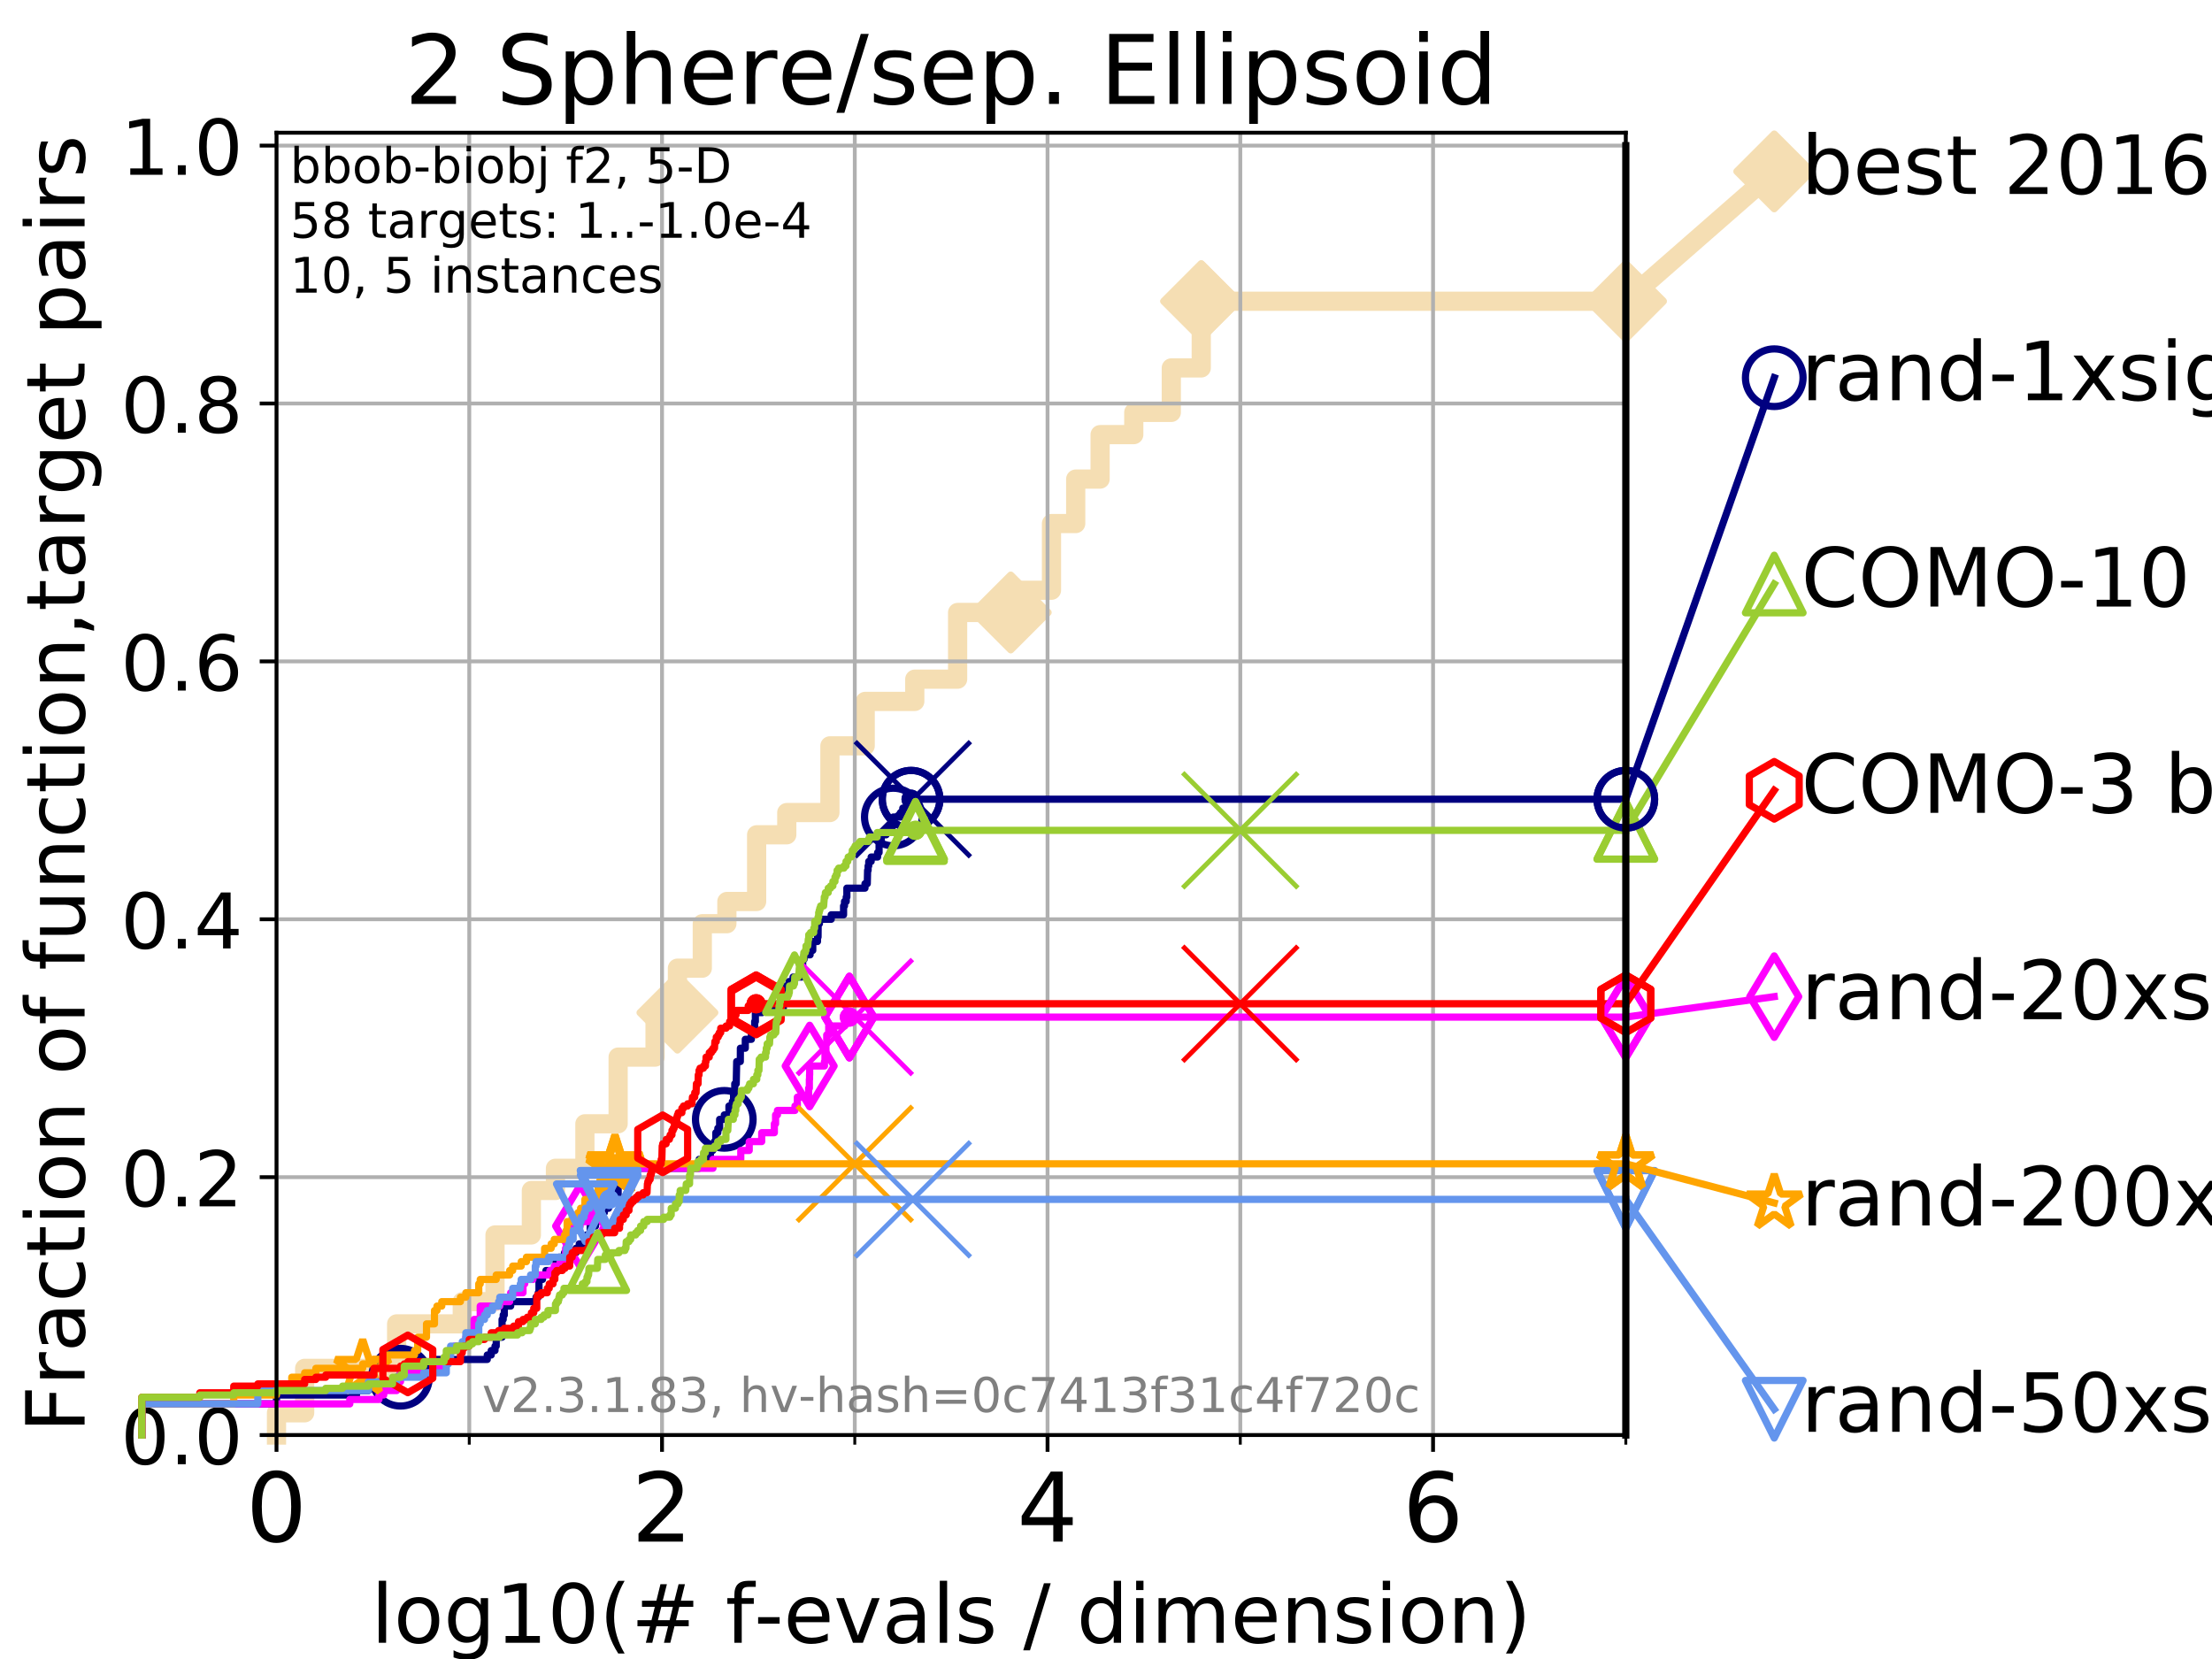 <?xml version="1.0" encoding="utf-8" standalone="no"?>
<!DOCTYPE svg PUBLIC "-//W3C//DTD SVG 1.1//EN"
  "http://www.w3.org/Graphics/SVG/1.1/DTD/svg11.dtd">
<!-- Created with matplotlib (https://matplotlib.org/) -->
<svg height="345.6pt" version="1.1" viewBox="0 0 460.8 345.6" width="460.8pt" xmlns="http://www.w3.org/2000/svg" xmlns:xlink="http://www.w3.org/1999/xlink">
 <defs>
  <style type="text/css">
*{stroke-linecap:butt;stroke-linejoin:round;}
  </style>
 </defs>
 <g id="figure_1">
  <g id="patch_1">
   <path d="M 0 345.6 
L 460.8 345.6 
L 460.8 0 
L 0 0 
z
" style="fill:#ffffff;"/>
  </g>
  <g id="axes_1">
   <g id="patch_2">
    <path d="M 57.6 298.944 
L 338.688 298.944 
L 338.688 27.648 
L 57.6 27.648 
z
" style="fill:#ffffff;"/>
   </g>
   <g id="line2d_1">
    <path d="M 57.6 298.944 
L 57.6 294.313 
L 63.468 294.313 
L 63.468 285.05 
L 82.627 285.05 
L 82.627 275.788 
L 96.301 275.788 
L 96.301 271.157 
L 103.118 271.157 
L 103.118 257.263 
L 110.694 257.263 
L 110.694 248.001 
L 115.711 248.001 
L 115.711 243.37 
L 121.844 243.37 
L 121.844 234.107 
L 128.768 234.107 
L 128.768 220.214 
L 136.457 220.214 
L 136.457 210.951 
L 141.119 210.951 
L 141.119 201.689 
L 146.302 201.689 
L 146.302 192.426 
L 151.422 192.426 
L 151.422 187.795 
L 157.619 187.795 
L 157.619 173.901 
L 163.899 173.901 
L 163.899 169.27 
L 172.886 169.27 
L 172.886 155.377 
L 180.235 155.377 
L 180.235 146.114 
L 190.564 146.114 
L 190.564 141.483 
L 199.491 141.483 
L 199.491 127.589 
L 210.554 127.589 
L 210.554 122.958 
L 219.043 122.958 
L 219.043 109.065 
L 224.09 109.065 
L 224.09 99.802 
L 229.173 99.802 
L 229.173 90.54 
L 236.185 90.54 
L 236.185 85.909 
L 244.003 85.909 
L 244.003 76.646 
L 250.242 76.646 
L 250.242 62.753 
L 338.688 62.753 
" style="fill:none;stroke:#f5deb3;stroke-linecap:square;stroke-width:4;"/>
   </g>
   <g id="line2d_2">
    <defs>
     <path d="M 0 7.778 
L 7.778 0 
L 0 -7.778 
L -7.778 0 
z
" id="m83ef2a6b20" style="stroke:#f5deb3;stroke-linejoin:miter;stroke-width:1.5;"/>
    </defs>
    <g>
     <use style="fill:#f5deb3;stroke:#f5deb3;stroke-linejoin:miter;stroke-width:1.5;" x="141.119" xlink:href="#m83ef2a6b20" y="210.951"/>
     <use style="fill:#f5deb3;stroke:#f5deb3;stroke-linejoin:miter;stroke-width:1.5;" x="210.554" xlink:href="#m83ef2a6b20" y="127.589"/>
     <use style="fill:#f5deb3;stroke:#f5deb3;stroke-linejoin:miter;stroke-width:1.5;" x="250.242" xlink:href="#m83ef2a6b20" y="62.753"/>
     <use style="fill:#f5deb3;stroke:#f5deb3;stroke-linejoin:miter;stroke-width:1.5;" x="250.242" xlink:href="#m83ef2a6b20" y="62.753"/>
     <use style="fill:#f5deb3;stroke:#f5deb3;stroke-linejoin:miter;stroke-width:1.5;" x="338.688" xlink:href="#m83ef2a6b20" y="62.753"/>
    </g>
   </g>
   <g id="line2d_3">
    <path style="fill:none;stroke:#f5deb3;stroke-linecap:square;stroke-width:4;"/>
    <g/>
   </g>
   <g id="line2d_4">
    <path d="M 338.688 62.753 
L 369.608 35.706 
" style="fill:none;stroke:#f5deb3;stroke-linecap:square;stroke-width:4;"/>
    <g>
     <use style="fill:#f5deb3;stroke:#f5deb3;stroke-linejoin:miter;stroke-width:1.5;" x="338.688" xlink:href="#m83ef2a6b20" y="62.753"/>
     <use style="fill:#f5deb3;stroke:#f5deb3;stroke-linejoin:miter;stroke-width:1.5;" x="369.608" xlink:href="#m83ef2a6b20" y="35.706"/>
    </g>
   </g>
   <g id="matplotlib.axis_1">
    <g id="xtick_1">
     <g id="line2d_5">
      <path clip-path="url(#p0ac6cc42d1)" d="M 57.6 298.944 
L 57.6 27.648 
" style="fill:none;stroke:#b0b0b0;stroke-linecap:square;stroke-width:0.8;"/>
     </g>
     <g id="line2d_6">
      <defs>
       <path d="M 0 0 
L 0 3.5 
" id="m009139e075" style="stroke:#000000;stroke-width:0.8;"/>
      </defs>
      <g>
       <use style="stroke:#000000;stroke-width:0.8;" x="57.6" xlink:href="#m009139e075" y="298.944"/>
      </g>
     </g>
     <g id="text_1">
      <!-- 0 -->
      <defs>
       <path d="M 31.781 66.406 
Q 24.172 66.406 20.328 58.906 
Q 16.5 51.422 16.5 36.375 
Q 16.5 21.391 20.328 13.891 
Q 24.172 6.391 31.781 6.391 
Q 39.453 6.391 43.281 13.891 
Q 47.125 21.391 47.125 36.375 
Q 47.125 51.422 43.281 58.906 
Q 39.453 66.406 31.781 66.406 
z
M 31.781 74.219 
Q 44.047 74.219 50.516 64.516 
Q 56.984 54.828 56.984 36.375 
Q 56.984 17.969 50.516 8.266 
Q 44.047 -1.422 31.781 -1.422 
Q 19.531 -1.422 13.062 8.266 
Q 6.594 17.969 6.594 36.375 
Q 6.594 54.828 13.062 64.516 
Q 19.531 74.219 31.781 74.219 
z
" id="DejaVuSans-48"/>
      </defs>
      <g transform="translate(51.237 321.141)scale(0.2 -0.2)">
       <use xlink:href="#DejaVuSans-48"/>
      </g>
     </g>
    </g>
    <g id="xtick_2">
     <g id="line2d_7">
      <path clip-path="url(#p0ac6cc42d1)" d="M 137.911 298.944 
L 137.911 27.648 
" style="fill:none;stroke:#b0b0b0;stroke-linecap:square;stroke-width:0.8;"/>
     </g>
     <g id="line2d_8">
      <g>
       <use style="stroke:#000000;stroke-width:0.8;" x="137.911" xlink:href="#m009139e075" y="298.944"/>
      </g>
     </g>
     <g id="text_2">
      <!-- 2 -->
      <defs>
       <path d="M 19.188 8.297 
L 53.609 8.297 
L 53.609 0 
L 7.328 0 
L 7.328 8.297 
Q 12.938 14.109 22.625 23.891 
Q 32.328 33.688 34.812 36.531 
Q 39.547 41.844 41.422 45.531 
Q 43.312 49.219 43.312 52.781 
Q 43.312 58.594 39.234 62.25 
Q 35.156 65.922 28.609 65.922 
Q 23.969 65.922 18.812 64.312 
Q 13.672 62.703 7.812 59.422 
L 7.812 69.391 
Q 13.766 71.781 18.938 73 
Q 24.125 74.219 28.422 74.219 
Q 39.75 74.219 46.484 68.547 
Q 53.219 62.891 53.219 53.422 
Q 53.219 48.922 51.531 44.891 
Q 49.859 40.875 45.406 35.406 
Q 44.188 33.984 37.641 27.219 
Q 31.109 20.453 19.188 8.297 
z
" id="DejaVuSans-50"/>
      </defs>
      <g transform="translate(131.548 321.141)scale(0.2 -0.2)">
       <use xlink:href="#DejaVuSans-50"/>
      </g>
     </g>
    </g>
    <g id="xtick_3">
     <g id="line2d_9">
      <path clip-path="url(#p0ac6cc42d1)" d="M 218.222 298.944 
L 218.222 27.648 
" style="fill:none;stroke:#b0b0b0;stroke-linecap:square;stroke-width:0.8;"/>
     </g>
     <g id="line2d_10">
      <g>
       <use style="stroke:#000000;stroke-width:0.8;" x="218.222" xlink:href="#m009139e075" y="298.944"/>
      </g>
     </g>
     <g id="text_3">
      <!-- 4 -->
      <defs>
       <path d="M 37.797 64.312 
L 12.891 25.391 
L 37.797 25.391 
z
M 35.203 72.906 
L 47.609 72.906 
L 47.609 25.391 
L 58.016 25.391 
L 58.016 17.188 
L 47.609 17.188 
L 47.609 0 
L 37.797 0 
L 37.797 17.188 
L 4.891 17.188 
L 4.891 26.703 
z
" id="DejaVuSans-52"/>
      </defs>
      <g transform="translate(211.859 321.141)scale(0.2 -0.2)">
       <use xlink:href="#DejaVuSans-52"/>
      </g>
     </g>
    </g>
    <g id="xtick_4">
     <g id="line2d_11">
      <path clip-path="url(#p0ac6cc42d1)" d="M 298.533 298.944 
L 298.533 27.648 
" style="fill:none;stroke:#b0b0b0;stroke-linecap:square;stroke-width:0.8;"/>
     </g>
     <g id="line2d_12">
      <g>
       <use style="stroke:#000000;stroke-width:0.8;" x="298.533" xlink:href="#m009139e075" y="298.944"/>
      </g>
     </g>
     <g id="text_4">
      <!-- 6 -->
      <defs>
       <path d="M 33.016 40.375 
Q 26.375 40.375 22.484 35.828 
Q 18.609 31.297 18.609 23.391 
Q 18.609 15.531 22.484 10.953 
Q 26.375 6.391 33.016 6.391 
Q 39.656 6.391 43.531 10.953 
Q 47.406 15.531 47.406 23.391 
Q 47.406 31.297 43.531 35.828 
Q 39.656 40.375 33.016 40.375 
z
M 52.594 71.297 
L 52.594 62.312 
Q 48.875 64.062 45.094 64.984 
Q 41.312 65.922 37.594 65.922 
Q 27.828 65.922 22.672 59.328 
Q 17.531 52.734 16.797 39.406 
Q 19.672 43.656 24.016 45.922 
Q 28.375 48.188 33.594 48.188 
Q 44.578 48.188 50.953 41.516 
Q 57.328 34.859 57.328 23.391 
Q 57.328 12.156 50.688 5.359 
Q 44.047 -1.422 33.016 -1.422 
Q 20.359 -1.422 13.672 8.266 
Q 6.984 17.969 6.984 36.375 
Q 6.984 53.656 15.188 63.938 
Q 23.391 74.219 37.203 74.219 
Q 40.922 74.219 44.703 73.484 
Q 48.484 72.75 52.594 71.297 
z
" id="DejaVuSans-54"/>
      </defs>
      <g transform="translate(292.17 321.141)scale(0.2 -0.2)">
       <use xlink:href="#DejaVuSans-54"/>
      </g>
     </g>
    </g>
    <g id="xtick_5">
     <g id="line2d_13">
      <path clip-path="url(#p0ac6cc42d1)" d="M 97.755 298.944 
L 97.755 27.648 
" style="fill:none;stroke:#b0b0b0;stroke-linecap:square;stroke-width:0.8;"/>
     </g>
     <g id="line2d_14">
      <defs>
       <path d="M 0 0 
L 0 2 
" id="m51b9a198b8" style="stroke:#000000;stroke-width:0.6;"/>
      </defs>
      <g>
       <use style="stroke:#000000;stroke-width:0.6;" x="97.755" xlink:href="#m51b9a198b8" y="298.944"/>
      </g>
     </g>
    </g>
    <g id="xtick_6">
     <g id="line2d_15">
      <path clip-path="url(#p0ac6cc42d1)" d="M 178.066 298.944 
L 178.066 27.648 
" style="fill:none;stroke:#b0b0b0;stroke-linecap:square;stroke-width:0.8;"/>
     </g>
     <g id="line2d_16">
      <g>
       <use style="stroke:#000000;stroke-width:0.6;" x="178.066" xlink:href="#m51b9a198b8" y="298.944"/>
      </g>
     </g>
    </g>
    <g id="xtick_7">
     <g id="line2d_17">
      <path clip-path="url(#p0ac6cc42d1)" d="M 258.377 298.944 
L 258.377 27.648 
" style="fill:none;stroke:#b0b0b0;stroke-linecap:square;stroke-width:0.8;"/>
     </g>
     <g id="line2d_18">
      <g>
       <use style="stroke:#000000;stroke-width:0.6;" x="258.377" xlink:href="#m51b9a198b8" y="298.944"/>
      </g>
     </g>
    </g>
    <g id="xtick_8">
     <g id="line2d_19">
      <path clip-path="url(#p0ac6cc42d1)" d="M 338.688 298.944 
L 338.688 27.648 
" style="fill:none;stroke:#b0b0b0;stroke-linecap:square;stroke-width:0.8;"/>
     </g>
     <g id="line2d_20">
      <g>
       <use style="stroke:#000000;stroke-width:0.6;" x="338.688" xlink:href="#m51b9a198b8" y="298.944"/>
      </g>
     </g>
    </g>
    <g id="text_5">
     <!-- log10(# f-evals / dimension) -->
     <defs>
      <path d="M 9.422 75.984 
L 18.406 75.984 
L 18.406 0 
L 9.422 0 
z
" id="DejaVuSans-108"/>
      <path d="M 30.609 48.391 
Q 23.391 48.391 19.188 42.75 
Q 14.984 37.109 14.984 27.297 
Q 14.984 17.484 19.156 11.844 
Q 23.344 6.203 30.609 6.203 
Q 37.797 6.203 41.984 11.859 
Q 46.188 17.531 46.188 27.297 
Q 46.188 37.016 41.984 42.703 
Q 37.797 48.391 30.609 48.391 
z
M 30.609 56 
Q 42.328 56 49.016 48.375 
Q 55.719 40.766 55.719 27.297 
Q 55.719 13.875 49.016 6.219 
Q 42.328 -1.422 30.609 -1.422 
Q 18.844 -1.422 12.172 6.219 
Q 5.516 13.875 5.516 27.297 
Q 5.516 40.766 12.172 48.375 
Q 18.844 56 30.609 56 
z
" id="DejaVuSans-111"/>
      <path d="M 45.406 27.984 
Q 45.406 37.75 41.375 43.109 
Q 37.359 48.484 30.078 48.484 
Q 22.859 48.484 18.828 43.109 
Q 14.797 37.75 14.797 27.984 
Q 14.797 18.266 18.828 12.891 
Q 22.859 7.516 30.078 7.516 
Q 37.359 7.516 41.375 12.891 
Q 45.406 18.266 45.406 27.984 
z
M 54.391 6.781 
Q 54.391 -7.172 48.188 -13.984 
Q 42 -20.797 29.203 -20.797 
Q 24.469 -20.797 20.266 -20.094 
Q 16.062 -19.391 12.109 -17.922 
L 12.109 -9.188 
Q 16.062 -11.328 19.922 -12.344 
Q 23.781 -13.375 27.781 -13.375 
Q 36.625 -13.375 41.016 -8.766 
Q 45.406 -4.156 45.406 5.172 
L 45.406 9.625 
Q 42.625 4.781 38.281 2.391 
Q 33.938 0 27.875 0 
Q 17.828 0 11.672 7.656 
Q 5.516 15.328 5.516 27.984 
Q 5.516 40.672 11.672 48.328 
Q 17.828 56 27.875 56 
Q 33.938 56 38.281 53.609 
Q 42.625 51.219 45.406 46.391 
L 45.406 54.688 
L 54.391 54.688 
z
" id="DejaVuSans-103"/>
      <path d="M 12.406 8.297 
L 28.516 8.297 
L 28.516 63.922 
L 10.984 60.406 
L 10.984 69.391 
L 28.422 72.906 
L 38.281 72.906 
L 38.281 8.297 
L 54.391 8.297 
L 54.391 0 
L 12.406 0 
z
" id="DejaVuSans-49"/>
      <path d="M 31 75.875 
Q 24.469 64.656 21.281 53.656 
Q 18.109 42.672 18.109 31.391 
Q 18.109 20.125 21.312 9.062 
Q 24.516 -2 31 -13.188 
L 23.188 -13.188 
Q 15.875 -1.703 12.234 9.375 
Q 8.594 20.453 8.594 31.391 
Q 8.594 42.281 12.203 53.312 
Q 15.828 64.359 23.188 75.875 
z
" id="DejaVuSans-40"/>
      <path d="M 51.125 44 
L 36.922 44 
L 32.812 27.688 
L 47.125 27.688 
z
M 43.797 71.781 
L 38.719 51.516 
L 52.984 51.516 
L 58.109 71.781 
L 65.922 71.781 
L 60.891 51.516 
L 76.125 51.516 
L 76.125 44 
L 58.984 44 
L 54.984 27.688 
L 70.516 27.688 
L 70.516 20.219 
L 53.078 20.219 
L 48 0 
L 40.188 0 
L 45.219 20.219 
L 30.906 20.219 
L 25.875 0 
L 18.016 0 
L 23.094 20.219 
L 7.719 20.219 
L 7.719 27.688 
L 24.906 27.688 
L 29 44 
L 13.281 44 
L 13.281 51.516 
L 30.906 51.516 
L 35.891 71.781 
z
" id="DejaVuSans-35"/>
      <path id="DejaVuSans-32"/>
      <path d="M 37.109 75.984 
L 37.109 68.5 
L 28.516 68.5 
Q 23.688 68.5 21.797 66.547 
Q 19.922 64.594 19.922 59.516 
L 19.922 54.688 
L 34.719 54.688 
L 34.719 47.703 
L 19.922 47.703 
L 19.922 0 
L 10.891 0 
L 10.891 47.703 
L 2.297 47.703 
L 2.297 54.688 
L 10.891 54.688 
L 10.891 58.5 
Q 10.891 67.625 15.141 71.797 
Q 19.391 75.984 28.609 75.984 
z
" id="DejaVuSans-102"/>
      <path d="M 4.891 31.391 
L 31.203 31.391 
L 31.203 23.391 
L 4.891 23.391 
z
" id="DejaVuSans-45"/>
      <path d="M 56.203 29.594 
L 56.203 25.203 
L 14.891 25.203 
Q 15.484 15.922 20.484 11.062 
Q 25.484 6.203 34.422 6.203 
Q 39.594 6.203 44.453 7.469 
Q 49.312 8.734 54.109 11.281 
L 54.109 2.781 
Q 49.266 0.734 44.188 -0.344 
Q 39.109 -1.422 33.891 -1.422 
Q 20.797 -1.422 13.156 6.188 
Q 5.516 13.812 5.516 26.812 
Q 5.516 40.234 12.766 48.109 
Q 20.016 56 32.328 56 
Q 43.359 56 49.781 48.891 
Q 56.203 41.797 56.203 29.594 
z
M 47.219 32.234 
Q 47.125 39.594 43.094 43.984 
Q 39.062 48.391 32.422 48.391 
Q 24.906 48.391 20.391 44.141 
Q 15.875 39.891 15.188 32.172 
z
" id="DejaVuSans-101"/>
      <path d="M 2.984 54.688 
L 12.5 54.688 
L 29.594 8.797 
L 46.688 54.688 
L 56.203 54.688 
L 35.688 0 
L 23.484 0 
z
" id="DejaVuSans-118"/>
      <path d="M 34.281 27.484 
Q 23.391 27.484 19.188 25 
Q 14.984 22.516 14.984 16.5 
Q 14.984 11.719 18.141 8.906 
Q 21.297 6.109 26.703 6.109 
Q 34.188 6.109 38.703 11.406 
Q 43.219 16.703 43.219 25.484 
L 43.219 27.484 
z
M 52.203 31.203 
L 52.203 0 
L 43.219 0 
L 43.219 8.297 
Q 40.141 3.328 35.547 0.953 
Q 30.953 -1.422 24.312 -1.422 
Q 15.922 -1.422 10.953 3.297 
Q 6 8.016 6 15.922 
Q 6 25.141 12.172 29.828 
Q 18.359 34.516 30.609 34.516 
L 43.219 34.516 
L 43.219 35.406 
Q 43.219 41.609 39.141 45 
Q 35.062 48.391 27.688 48.391 
Q 23 48.391 18.547 47.266 
Q 14.109 46.141 10.016 43.891 
L 10.016 52.203 
Q 14.938 54.109 19.578 55.047 
Q 24.219 56 28.609 56 
Q 40.484 56 46.344 49.844 
Q 52.203 43.703 52.203 31.203 
z
" id="DejaVuSans-97"/>
      <path d="M 44.281 53.078 
L 44.281 44.578 
Q 40.484 46.531 36.375 47.5 
Q 32.281 48.484 27.875 48.484 
Q 21.188 48.484 17.844 46.438 
Q 14.5 44.391 14.5 40.281 
Q 14.5 37.156 16.891 35.375 
Q 19.281 33.594 26.516 31.984 
L 29.594 31.297 
Q 39.156 29.25 43.188 25.516 
Q 47.219 21.781 47.219 15.094 
Q 47.219 7.469 41.188 3.016 
Q 35.156 -1.422 24.609 -1.422 
Q 20.219 -1.422 15.453 -0.562 
Q 10.688 0.297 5.422 2 
L 5.422 11.281 
Q 10.406 8.688 15.234 7.391 
Q 20.062 6.109 24.812 6.109 
Q 31.156 6.109 34.562 8.281 
Q 37.984 10.453 37.984 14.406 
Q 37.984 18.062 35.516 20.016 
Q 33.062 21.969 24.703 23.781 
L 21.578 24.516 
Q 13.234 26.266 9.516 29.906 
Q 5.812 33.547 5.812 39.891 
Q 5.812 47.609 11.281 51.797 
Q 16.75 56 26.812 56 
Q 31.781 56 36.172 55.266 
Q 40.578 54.547 44.281 53.078 
z
" id="DejaVuSans-115"/>
      <path d="M 25.391 72.906 
L 33.688 72.906 
L 8.297 -9.281 
L 0 -9.281 
z
" id="DejaVuSans-47"/>
      <path d="M 45.406 46.391 
L 45.406 75.984 
L 54.391 75.984 
L 54.391 0 
L 45.406 0 
L 45.406 8.203 
Q 42.578 3.328 38.25 0.953 
Q 33.938 -1.422 27.875 -1.422 
Q 17.969 -1.422 11.734 6.484 
Q 5.516 14.406 5.516 27.297 
Q 5.516 40.188 11.734 48.094 
Q 17.969 56 27.875 56 
Q 33.938 56 38.25 53.625 
Q 42.578 51.266 45.406 46.391 
z
M 14.797 27.297 
Q 14.797 17.391 18.875 11.75 
Q 22.953 6.109 30.078 6.109 
Q 37.203 6.109 41.297 11.75 
Q 45.406 17.391 45.406 27.297 
Q 45.406 37.203 41.297 42.844 
Q 37.203 48.484 30.078 48.484 
Q 22.953 48.484 18.875 42.844 
Q 14.797 37.203 14.797 27.297 
z
" id="DejaVuSans-100"/>
      <path d="M 9.422 54.688 
L 18.406 54.688 
L 18.406 0 
L 9.422 0 
z
M 9.422 75.984 
L 18.406 75.984 
L 18.406 64.594 
L 9.422 64.594 
z
" id="DejaVuSans-105"/>
      <path d="M 52 44.188 
Q 55.375 50.25 60.062 53.125 
Q 64.75 56 71.094 56 
Q 79.641 56 84.281 50.016 
Q 88.922 44.047 88.922 33.016 
L 88.922 0 
L 79.891 0 
L 79.891 32.719 
Q 79.891 40.578 77.094 44.375 
Q 74.312 48.188 68.609 48.188 
Q 61.625 48.188 57.562 43.547 
Q 53.516 38.922 53.516 30.906 
L 53.516 0 
L 44.484 0 
L 44.484 32.719 
Q 44.484 40.625 41.703 44.406 
Q 38.922 48.188 33.109 48.188 
Q 26.219 48.188 22.156 43.531 
Q 18.109 38.875 18.109 30.906 
L 18.109 0 
L 9.078 0 
L 9.078 54.688 
L 18.109 54.688 
L 18.109 46.188 
Q 21.188 51.219 25.484 53.609 
Q 29.781 56 35.688 56 
Q 41.656 56 45.828 52.969 
Q 50 49.953 52 44.188 
z
" id="DejaVuSans-109"/>
      <path d="M 54.891 33.016 
L 54.891 0 
L 45.906 0 
L 45.906 32.719 
Q 45.906 40.484 42.875 44.328 
Q 39.844 48.188 33.797 48.188 
Q 26.516 48.188 22.312 43.547 
Q 18.109 38.922 18.109 30.906 
L 18.109 0 
L 9.078 0 
L 9.078 54.688 
L 18.109 54.688 
L 18.109 46.188 
Q 21.344 51.125 25.703 53.562 
Q 30.078 56 35.797 56 
Q 45.219 56 50.047 50.172 
Q 54.891 44.344 54.891 33.016 
z
" id="DejaVuSans-110"/>
      <path d="M 8.016 75.875 
L 15.828 75.875 
Q 23.141 64.359 26.781 53.312 
Q 30.422 42.281 30.422 31.391 
Q 30.422 20.453 26.781 9.375 
Q 23.141 -1.703 15.828 -13.188 
L 8.016 -13.188 
Q 14.5 -2 17.703 9.062 
Q 20.906 20.125 20.906 31.391 
Q 20.906 42.672 17.703 53.656 
Q 14.5 64.656 8.016 75.875 
z
" id="DejaVuSans-41"/>
     </defs>
     <g transform="translate(77.303 342.218)scale(0.17 -0.17)">
      <use xlink:href="#DejaVuSans-108"/>
      <use x="27.783" xlink:href="#DejaVuSans-111"/>
      <use x="88.965" xlink:href="#DejaVuSans-103"/>
      <use x="152.441" xlink:href="#DejaVuSans-49"/>
      <use x="216.064" xlink:href="#DejaVuSans-48"/>
      <use x="279.688" xlink:href="#DejaVuSans-40"/>
      <use x="318.701" xlink:href="#DejaVuSans-35"/>
      <use x="402.49" xlink:href="#DejaVuSans-32"/>
      <use x="434.277" xlink:href="#DejaVuSans-102"/>
      <use x="469.404" xlink:href="#DejaVuSans-45"/>
      <use x="505.488" xlink:href="#DejaVuSans-101"/>
      <use x="567.012" xlink:href="#DejaVuSans-118"/>
      <use x="626.191" xlink:href="#DejaVuSans-97"/>
      <use x="687.471" xlink:href="#DejaVuSans-108"/>
      <use x="715.254" xlink:href="#DejaVuSans-115"/>
      <use x="767.354" xlink:href="#DejaVuSans-32"/>
      <use x="799.141" xlink:href="#DejaVuSans-47"/>
      <use x="832.832" xlink:href="#DejaVuSans-32"/>
      <use x="864.619" xlink:href="#DejaVuSans-100"/>
      <use x="928.096" xlink:href="#DejaVuSans-105"/>
      <use x="955.879" xlink:href="#DejaVuSans-109"/>
      <use x="1053.291" xlink:href="#DejaVuSans-101"/>
      <use x="1114.814" xlink:href="#DejaVuSans-110"/>
      <use x="1178.193" xlink:href="#DejaVuSans-115"/>
      <use x="1230.293" xlink:href="#DejaVuSans-105"/>
      <use x="1258.076" xlink:href="#DejaVuSans-111"/>
      <use x="1319.258" xlink:href="#DejaVuSans-110"/>
      <use x="1382.637" xlink:href="#DejaVuSans-41"/>
     </g>
    </g>
   </g>
   <g id="matplotlib.axis_2">
    <g id="ytick_1">
     <g id="line2d_21">
      <path clip-path="url(#p0ac6cc42d1)" d="M 57.6 298.944 
L 338.688 298.944 
" style="fill:none;stroke:#b0b0b0;stroke-linecap:square;stroke-width:0.8;"/>
     </g>
     <g id="line2d_22">
      <defs>
       <path d="M 0 0 
L -3.5 0 
" id="mceaa8588b8" style="stroke:#000000;stroke-width:0.8;"/>
      </defs>
      <g>
       <use style="stroke:#000000;stroke-width:0.8;" x="57.6" xlink:href="#mceaa8588b8" y="298.944"/>
      </g>
     </g>
     <g id="text_6">
      <!-- 0.0 -->
      <defs>
       <path d="M 10.688 12.406 
L 21 12.406 
L 21 0 
L 10.688 0 
z
" id="DejaVuSans-46"/>
      </defs>
      <g transform="translate(25.155 305.023)scale(0.16 -0.16)">
       <use xlink:href="#DejaVuSans-48"/>
       <use x="63.623" xlink:href="#DejaVuSans-46"/>
       <use x="95.41" xlink:href="#DejaVuSans-48"/>
      </g>
     </g>
    </g>
    <g id="ytick_2">
     <g id="line2d_23">
      <path clip-path="url(#p0ac6cc42d1)" d="M 57.6 245.222 
L 338.688 245.222 
" style="fill:none;stroke:#b0b0b0;stroke-linecap:square;stroke-width:0.8;"/>
     </g>
     <g id="line2d_24">
      <g>
       <use style="stroke:#000000;stroke-width:0.8;" x="57.6" xlink:href="#mceaa8588b8" y="245.222"/>
      </g>
     </g>
     <g id="text_7">
      <!-- 0.2 -->
      <g transform="translate(25.155 251.301)scale(0.16 -0.16)">
       <use xlink:href="#DejaVuSans-48"/>
       <use x="63.623" xlink:href="#DejaVuSans-46"/>
       <use x="95.41" xlink:href="#DejaVuSans-50"/>
      </g>
     </g>
    </g>
    <g id="ytick_3">
     <g id="line2d_25">
      <path clip-path="url(#p0ac6cc42d1)" d="M 57.6 191.5 
L 338.688 191.5 
" style="fill:none;stroke:#b0b0b0;stroke-linecap:square;stroke-width:0.8;"/>
     </g>
     <g id="line2d_26">
      <g>
       <use style="stroke:#000000;stroke-width:0.8;" x="57.6" xlink:href="#mceaa8588b8" y="191.5"/>
      </g>
     </g>
     <g id="text_8">
      <!-- 0.4 -->
      <g transform="translate(25.155 197.579)scale(0.16 -0.16)">
       <use xlink:href="#DejaVuSans-48"/>
       <use x="63.623" xlink:href="#DejaVuSans-46"/>
       <use x="95.41" xlink:href="#DejaVuSans-52"/>
      </g>
     </g>
    </g>
    <g id="ytick_4">
     <g id="line2d_27">
      <path clip-path="url(#p0ac6cc42d1)" d="M 57.6 137.778 
L 338.688 137.778 
" style="fill:none;stroke:#b0b0b0;stroke-linecap:square;stroke-width:0.8;"/>
     </g>
     <g id="line2d_28">
      <g>
       <use style="stroke:#000000;stroke-width:0.8;" x="57.6" xlink:href="#mceaa8588b8" y="137.778"/>
      </g>
     </g>
     <g id="text_9">
      <!-- 0.6 -->
      <g transform="translate(25.155 143.857)scale(0.16 -0.16)">
       <use xlink:href="#DejaVuSans-48"/>
       <use x="63.623" xlink:href="#DejaVuSans-46"/>
       <use x="95.41" xlink:href="#DejaVuSans-54"/>
      </g>
     </g>
    </g>
    <g id="ytick_5">
     <g id="line2d_29">
      <path clip-path="url(#p0ac6cc42d1)" d="M 57.6 84.056 
L 338.688 84.056 
" style="fill:none;stroke:#b0b0b0;stroke-linecap:square;stroke-width:0.8;"/>
     </g>
     <g id="line2d_30">
      <g>
       <use style="stroke:#000000;stroke-width:0.8;" x="57.6" xlink:href="#mceaa8588b8" y="84.056"/>
      </g>
     </g>
     <g id="text_10">
      <!-- 0.8 -->
      <defs>
       <path d="M 31.781 34.625 
Q 24.75 34.625 20.719 30.859 
Q 16.703 27.094 16.703 20.516 
Q 16.703 13.922 20.719 10.156 
Q 24.75 6.391 31.781 6.391 
Q 38.812 6.391 42.859 10.172 
Q 46.922 13.969 46.922 20.516 
Q 46.922 27.094 42.891 30.859 
Q 38.875 34.625 31.781 34.625 
z
M 21.922 38.812 
Q 15.578 40.375 12.031 44.719 
Q 8.5 49.078 8.5 55.328 
Q 8.5 64.062 14.719 69.141 
Q 20.953 74.219 31.781 74.219 
Q 42.672 74.219 48.875 69.141 
Q 55.078 64.062 55.078 55.328 
Q 55.078 49.078 51.531 44.719 
Q 48 40.375 41.703 38.812 
Q 48.828 37.156 52.797 32.312 
Q 56.781 27.484 56.781 20.516 
Q 56.781 9.906 50.312 4.234 
Q 43.844 -1.422 31.781 -1.422 
Q 19.734 -1.422 13.25 4.234 
Q 6.781 9.906 6.781 20.516 
Q 6.781 27.484 10.781 32.312 
Q 14.797 37.156 21.922 38.812 
z
M 18.312 54.391 
Q 18.312 48.734 21.844 45.562 
Q 25.391 42.391 31.781 42.391 
Q 38.141 42.391 41.719 45.562 
Q 45.312 48.734 45.312 54.391 
Q 45.312 60.062 41.719 63.234 
Q 38.141 66.406 31.781 66.406 
Q 25.391 66.406 21.844 63.234 
Q 18.312 60.062 18.312 54.391 
z
" id="DejaVuSans-56"/>
      </defs>
      <g transform="translate(25.155 90.135)scale(0.16 -0.16)">
       <use xlink:href="#DejaVuSans-48"/>
       <use x="63.623" xlink:href="#DejaVuSans-46"/>
       <use x="95.41" xlink:href="#DejaVuSans-56"/>
      </g>
     </g>
    </g>
    <g id="ytick_6">
     <g id="line2d_31">
      <path clip-path="url(#p0ac6cc42d1)" d="M 57.6 30.334 
L 338.688 30.334 
" style="fill:none;stroke:#b0b0b0;stroke-linecap:square;stroke-width:0.8;"/>
     </g>
     <g id="line2d_32">
      <g>
       <use style="stroke:#000000;stroke-width:0.8;" x="57.6" xlink:href="#mceaa8588b8" y="30.334"/>
      </g>
     </g>
     <g id="text_11">
      <!-- 1.0 -->
      <g transform="translate(25.155 36.413)scale(0.16 -0.16)">
       <use xlink:href="#DejaVuSans-49"/>
       <use x="63.623" xlink:href="#DejaVuSans-46"/>
       <use x="95.41" xlink:href="#DejaVuSans-48"/>
      </g>
     </g>
    </g>
    <g id="text_12">
     <!-- Fraction of function,target pairs -->
     <defs>
      <path d="M 9.812 72.906 
L 51.703 72.906 
L 51.703 64.594 
L 19.672 64.594 
L 19.672 43.109 
L 48.578 43.109 
L 48.578 34.812 
L 19.672 34.812 
L 19.672 0 
L 9.812 0 
z
" id="DejaVuSans-70"/>
      <path d="M 41.109 46.297 
Q 39.594 47.172 37.812 47.578 
Q 36.031 48 33.891 48 
Q 26.266 48 22.188 43.047 
Q 18.109 38.094 18.109 28.812 
L 18.109 0 
L 9.078 0 
L 9.078 54.688 
L 18.109 54.688 
L 18.109 46.188 
Q 20.953 51.172 25.484 53.578 
Q 30.031 56 36.531 56 
Q 37.453 56 38.578 55.875 
Q 39.703 55.766 41.062 55.516 
z
" id="DejaVuSans-114"/>
      <path d="M 48.781 52.594 
L 48.781 44.188 
Q 44.969 46.297 41.141 47.344 
Q 37.312 48.391 33.406 48.391 
Q 24.656 48.391 19.812 42.844 
Q 14.984 37.312 14.984 27.297 
Q 14.984 17.281 19.812 11.734 
Q 24.656 6.203 33.406 6.203 
Q 37.312 6.203 41.141 7.25 
Q 44.969 8.297 48.781 10.406 
L 48.781 2.094 
Q 45.016 0.344 40.984 -0.531 
Q 36.969 -1.422 32.422 -1.422 
Q 20.062 -1.422 12.781 6.344 
Q 5.516 14.109 5.516 27.297 
Q 5.516 40.672 12.859 48.328 
Q 20.219 56 33.016 56 
Q 37.156 56 41.109 55.141 
Q 45.062 54.297 48.781 52.594 
z
" id="DejaVuSans-99"/>
      <path d="M 18.312 70.219 
L 18.312 54.688 
L 36.812 54.688 
L 36.812 47.703 
L 18.312 47.703 
L 18.312 18.016 
Q 18.312 11.328 20.141 9.422 
Q 21.969 7.516 27.594 7.516 
L 36.812 7.516 
L 36.812 0 
L 27.594 0 
Q 17.188 0 13.234 3.875 
Q 9.281 7.766 9.281 18.016 
L 9.281 47.703 
L 2.688 47.703 
L 2.688 54.688 
L 9.281 54.688 
L 9.281 70.219 
z
" id="DejaVuSans-116"/>
      <path d="M 8.5 21.578 
L 8.5 54.688 
L 17.484 54.688 
L 17.484 21.922 
Q 17.484 14.156 20.5 10.266 
Q 23.531 6.391 29.594 6.391 
Q 36.859 6.391 41.078 11.031 
Q 45.312 15.672 45.312 23.688 
L 45.312 54.688 
L 54.297 54.688 
L 54.297 0 
L 45.312 0 
L 45.312 8.406 
Q 42.047 3.422 37.719 1 
Q 33.406 -1.422 27.688 -1.422 
Q 18.266 -1.422 13.375 4.438 
Q 8.5 10.297 8.5 21.578 
z
M 31.109 56 
z
" id="DejaVuSans-117"/>
      <path d="M 11.719 12.406 
L 22.016 12.406 
L 22.016 4 
L 14.016 -11.625 
L 7.719 -11.625 
L 11.719 4 
z
" id="DejaVuSans-44"/>
      <path d="M 18.109 8.203 
L 18.109 -20.797 
L 9.078 -20.797 
L 9.078 54.688 
L 18.109 54.688 
L 18.109 46.391 
Q 20.953 51.266 25.266 53.625 
Q 29.594 56 35.594 56 
Q 45.562 56 51.781 48.094 
Q 58.016 40.188 58.016 27.297 
Q 58.016 14.406 51.781 6.484 
Q 45.562 -1.422 35.594 -1.422 
Q 29.594 -1.422 25.266 0.953 
Q 20.953 3.328 18.109 8.203 
z
M 48.688 27.297 
Q 48.688 37.203 44.609 42.844 
Q 40.531 48.484 33.406 48.484 
Q 26.266 48.484 22.188 42.844 
Q 18.109 37.203 18.109 27.297 
Q 18.109 17.391 22.188 11.75 
Q 26.266 6.109 33.406 6.109 
Q 40.531 6.109 44.609 11.75 
Q 48.688 17.391 48.688 27.297 
z
" id="DejaVuSans-112"/>
     </defs>
     <g transform="translate(17.62 298.435)rotate(-90)scale(0.17 -0.17)">
      <use xlink:href="#DejaVuSans-70"/>
      <use x="57.41" xlink:href="#DejaVuSans-114"/>
      <use x="98.523" xlink:href="#DejaVuSans-97"/>
      <use x="159.803" xlink:href="#DejaVuSans-99"/>
      <use x="214.783" xlink:href="#DejaVuSans-116"/>
      <use x="253.992" xlink:href="#DejaVuSans-105"/>
      <use x="281.775" xlink:href="#DejaVuSans-111"/>
      <use x="342.957" xlink:href="#DejaVuSans-110"/>
      <use x="406.336" xlink:href="#DejaVuSans-32"/>
      <use x="438.123" xlink:href="#DejaVuSans-111"/>
      <use x="499.305" xlink:href="#DejaVuSans-102"/>
      <use x="534.51" xlink:href="#DejaVuSans-32"/>
      <use x="566.297" xlink:href="#DejaVuSans-102"/>
      <use x="601.502" xlink:href="#DejaVuSans-117"/>
      <use x="664.881" xlink:href="#DejaVuSans-110"/>
      <use x="728.26" xlink:href="#DejaVuSans-99"/>
      <use x="783.24" xlink:href="#DejaVuSans-116"/>
      <use x="822.449" xlink:href="#DejaVuSans-105"/>
      <use x="850.232" xlink:href="#DejaVuSans-111"/>
      <use x="911.414" xlink:href="#DejaVuSans-110"/>
      <use x="974.793" xlink:href="#DejaVuSans-44"/>
      <use x="1006.58" xlink:href="#DejaVuSans-116"/>
      <use x="1045.789" xlink:href="#DejaVuSans-97"/>
      <use x="1107.068" xlink:href="#DejaVuSans-114"/>
      <use x="1148.166" xlink:href="#DejaVuSans-103"/>
      <use x="1211.643" xlink:href="#DejaVuSans-101"/>
      <use x="1273.166" xlink:href="#DejaVuSans-116"/>
      <use x="1312.375" xlink:href="#DejaVuSans-32"/>
      <use x="1344.162" xlink:href="#DejaVuSans-112"/>
      <use x="1407.639" xlink:href="#DejaVuSans-97"/>
      <use x="1468.918" xlink:href="#DejaVuSans-105"/>
      <use x="1496.701" xlink:href="#DejaVuSans-114"/>
      <use x="1537.814" xlink:href="#DejaVuSans-115"/>
     </g>
    </g>
   </g>
   <g id="line2d_33">
    <defs>
     <path d="M 0 1.5 
C 0.398 1.5 0.779 1.342 1.061 1.061 
C 1.342 0.779 1.5 0.398 1.5 0 
C 1.5 -0.398 1.342 -0.779 1.061 -1.061 
C 0.779 -1.342 0.398 -1.5 0 -1.5 
C -0.398 -1.5 -0.779 -1.342 -1.061 -1.061 
C -1.342 -0.779 -1.5 -0.398 -1.5 0 
C -1.5 0.398 -1.342 0.779 -1.061 1.061 
C -0.779 1.342 -0.398 1.5 0 1.5 
z
" id="m2a788a45eb" style="stroke:#f5deb3;"/>
    </defs>
    <g>
     <use style="fill:#f5deb3;stroke:#f5deb3;" x="250.242" xlink:href="#m2a788a45eb" y="62.753"/>
     <use style="fill:#f5deb3;stroke:#f5deb3;" x="250.242" xlink:href="#m2a788a45eb" y="62.753"/>
    </g>
   </g>
   <g id="line2d_34">
    <defs>
     <path d="M 0 1.5 
C 0.398 1.5 0.779 1.342 1.061 1.061 
C 1.342 0.779 1.5 0.398 1.5 0 
C 1.5 -0.398 1.342 -0.779 1.061 -1.061 
C 0.779 -1.342 0.398 -1.5 0 -1.5 
C -0.398 -1.5 -0.779 -1.342 -1.061 -1.061 
C -1.342 -0.779 -1.5 -0.398 -1.5 0 
C -1.5 0.398 -1.342 0.779 -1.061 1.061 
C -0.779 1.342 -0.398 1.5 0 1.5 
z
" id="m5e1cd38f6b" style="stroke:#000080;"/>
    </defs>
    <g>
     <use style="fill:#000080;stroke:#000080;" x="189.793" xlink:href="#m5e1cd38f6b" y="166.492"/>
     <use style="fill:#000080;stroke:#000080;" x="189.793" xlink:href="#m5e1cd38f6b" y="166.492"/>
    </g>
   </g>
   <g id="line2d_35">
    <path d="M 29.533 298.944 
L 29.533 292.46 
L 57.6 292.46 
L 57.6 290.608 
L 74.263 290.608 
L 74.263 289.682 
L 76.759 289.682 
L 76.759 287.829 
L 82.627 287.829 
L 82.627 286.903 
L 83.438 286.903 
L 83.438 285.977 
L 89.973 285.977 
L 89.973 285.05 
L 90.509 285.05 
L 90.509 284.124 
L 91.03 284.124 
L 91.03 283.198 
L 101.507 283.198 
L 101.507 282.272 
L 102.331 282.272 
L 102.331 281.345 
L 103.118 281.345 
L 103.118 280.419 
L 103.372 280.419 
L 103.372 278.567 
L 104.592 278.567 
L 104.592 274.862 
L 104.826 274.862 
L 104.826 273.935 
L 105.057 273.935 
L 105.057 272.083 
L 106.383 272.083 
L 106.383 271.157 
L 111.663 271.157 
L 111.663 270.231 
L 112.128 270.231 
L 112.128 269.304 
L 112.281 269.304 
L 112.281 266.526 
L 113.023 266.526 
L 113.023 265.599 
L 113.735 265.599 
L 113.735 264.673 
L 115.835 264.673 
L 115.835 262.821 
L 116.443 262.821 
L 116.443 261.894 
L 117.598 261.894 
L 117.598 260.968 
L 119.997 260.968 
L 119.997 260.042 
L 120.666 260.042 
L 120.666 259.116 
L 122.191 259.116 
L 122.191 257.263 
L 122.948 257.263 
L 122.948 255.411 
L 124.063 255.411 
L 124.063 254.484 
L 124.52 254.484 
L 124.52 253.558 
L 125.683 253.558 
L 125.683 252.632 
L 125.892 252.632 
L 125.892 251.706 
L 126.773 251.706 
L 126.773 250.779 
L 127.485 250.779 
L 127.485 249.853 
L 128.108 249.853 
L 128.108 248.927 
L 128.768 248.927 
L 128.768 246.148 
L 129.002 246.148 
L 129.002 245.222 
L 129.461 245.222 
L 129.518 243.37 
L 145.643 243.37 
L 145.643 241.517 
L 147.986 241.517 
L 147.986 239.665 
L 148.488 239.665 
L 148.488 238.738 
L 148.827 238.738 
L 148.827 237.812 
L 149.123 237.812 
L 149.123 235.96 
L 149.539 235.96 
L 149.539 235.033 
L 149.911 235.033 
L 149.911 233.181 
L 150.883 233.181 
L 150.883 232.255 
L 151.85 232.255 
L 151.85 230.402 
L 152.557 230.402 
L 152.557 229.476 
L 152.811 229.476 
L 152.811 227.623 
L 153.062 227.623 
L 153.062 225.771 
L 153.366 225.771 
L 153.467 221.14 
L 154.222 221.14 
L 154.236 218.361 
L 155.258 218.361 
L 155.258 216.509 
L 156.527 216.509 
L 156.527 214.656 
L 157.209 214.656 
L 157.209 212.804 
L 157.358 212.804 
L 157.358 210.951 
L 158.774 210.951 
L 158.774 210.025 
L 163.185 210.025 
L 163.185 208.172 
L 163.372 208.172 
L 163.372 207.246 
L 163.765 207.246 
L 163.765 205.394 
L 164.372 205.394 
L 164.372 204.467 
L 165.208 204.467 
L 165.208 203.541 
L 167.034 203.541 
L 167.08 201.689 
L 167.21 201.689 
L 167.21 199.836 
L 167.507 199.836 
L 167.507 198.91 
L 168.758 198.91 
L 168.758 197.984 
L 169.314 197.984 
L 169.314 196.131 
L 170.3 196.131 
L 170.3 195.205 
L 170.414 195.205 
L 170.441 192.426 
L 170.703 192.426 
L 170.703 191.5 
L 173.156 191.5 
L 173.156 190.574 
L 175.73 190.574 
L 175.73 188.721 
L 175.924 188.721 
L 175.924 187.795 
L 176.283 187.795 
L 176.283 186.869 
L 176.418 186.869 
L 176.418 185.016 
L 180.191 185.016 
L 180.191 184.09 
L 180.67 184.09 
L 180.736 181.311 
L 180.843 181.311 
L 180.843 180.385 
L 180.973 180.385 
L 180.973 179.459 
L 181.477 179.459 
L 181.477 178.533 
L 182.818 178.533 
L 182.818 177.606 
L 183.129 177.606 
L 183.129 175.754 
L 183.584 175.754 
L 183.584 173.901 
L 184.599 173.901 
L 184.599 172.975 
L 185.329 172.975 
L 185.329 172.049 
L 186.094 172.049 
L 186.094 170.196 
L 187.611 170.196 
L 187.611 169.27 
L 188.069 169.27 
L 188.069 168.344 
L 189.274 168.344 
L 189.274 167.418 
L 189.793 167.418 
L 189.793 166.492 
L 338.688 166.492 
L 338.688 166.492 
" style="fill:none;stroke:#000080;stroke-linecap:square;stroke-width:1.5;"/>
   </g>
   <g id="line2d_36">
    <defs>
     <path d="M 0 6 
C 1.591 6 3.117 5.368 4.243 4.243 
C 5.368 3.117 6 1.591 6 0 
C 6 -1.591 5.368 -3.117 4.243 -4.243 
C 3.117 -5.368 1.591 -6 0 -6 
C -1.591 -6 -3.117 -5.368 -4.243 -4.243 
C -5.368 -3.117 -6 -1.591 -6 0 
C -6 1.591 -5.368 3.117 -4.243 4.243 
C -3.117 5.368 -1.591 6 0 6 
z
" id="m53a59295ab" style="stroke:#000080;stroke-width:1.5;"/>
    </defs>
    <g>
     <use style="fill-opacity:0;stroke:#000080;stroke-width:1.5;" x="83.438" xlink:href="#m53a59295ab" y="286.903"/>
     <use style="fill-opacity:0;stroke:#000080;stroke-width:1.5;" x="150.883" xlink:href="#m53a59295ab" y="233.181"/>
     <use style="fill-opacity:0;stroke:#000080;stroke-width:1.5;" x="186.094" xlink:href="#m53a59295ab" y="170.196"/>
     <use style="fill-opacity:0;stroke:#000080;stroke-width:1.5;" x="189.793" xlink:href="#m53a59295ab" y="166.492"/>
     <use style="fill-opacity:0;stroke:#000080;stroke-width:1.5;" x="189.793" xlink:href="#m53a59295ab" y="166.492"/>
     <use style="fill-opacity:0;stroke:#000080;stroke-width:1.5;" x="338.688" xlink:href="#m53a59295ab" y="166.492"/>
    </g>
   </g>
   <g id="line2d_37">
    <path style="fill:none;stroke:#000080;stroke-linecap:square;stroke-width:1.5;"/>
    <g/>
   </g>
   <g id="line2d_38">
    <path clip-path="url(#p0ac6cc42d1)" d="M 190.156 166.492 
" style="fill:none;stroke:#000080;stroke-linecap:square;stroke-width:1.5;"/>
    <defs>
     <path d="M -12 12 
L 12 -12 
M -12 -12 
L 12 12 
" id="mff7bf16965" style="stroke:#000080;"/>
    </defs>
    <g clip-path="url(#p0ac6cc42d1)">
     <use style="fill:#000080;stroke:#000080;" x="190.156" xlink:href="#mff7bf16965" y="166.492"/>
    </g>
   </g>
   <g id="line2d_39">
    <defs>
     <path d="M 0 1.5 
C 0.398 1.5 0.779 1.342 1.061 1.061 
C 1.342 0.779 1.5 0.398 1.5 0 
C 1.5 -0.398 1.342 -0.779 1.061 -1.061 
C 0.779 -1.342 0.398 -1.5 0 -1.5 
C -0.398 -1.5 -0.779 -1.342 -1.061 -1.061 
C -1.342 -0.779 -1.5 -0.398 -1.5 0 
C -1.5 0.398 -1.342 0.779 -1.061 1.061 
C -0.779 1.342 -0.398 1.5 0 1.5 
z
" id="mf570f32d1d" style="stroke:#ff00ff;"/>
    </defs>
    <g>
     <use style="fill:#ff00ff;stroke:#ff00ff;" x="176.943" xlink:href="#mf570f32d1d" y="211.877"/>
     <use style="fill:#ff00ff;stroke:#ff00ff;" x="176.943" xlink:href="#mf570f32d1d" y="211.877"/>
    </g>
   </g>
   <g id="line2d_40">
    <path d="M 29.533 298.944 
L 29.533 292.46 
L 72.868 292.46 
L 72.868 291.534 
L 78.942 291.534 
L 78.942 290.608 
L 79.939 290.608 
L 79.939 289.682 
L 82.627 289.682 
L 82.627 287.829 
L 83.438 287.829 
L 83.438 285.977 
L 90.509 285.977 
L 90.509 285.05 
L 92.027 285.05 
L 92.027 284.124 
L 92.504 284.124 
L 92.504 283.198 
L 93.422 283.198 
L 93.422 281.345 
L 94.715 281.345 
L 94.715 280.419 
L 97.044 280.419 
L 97.044 278.567 
L 98.439 278.567 
L 98.439 277.64 
L 98.772 277.64 
L 98.772 274.862 
L 100.04 274.862 
L 100.04 272.083 
L 104.115 272.083 
L 104.115 271.157 
L 106.169 271.157 
L 106.169 270.231 
L 106.383 270.231 
L 106.383 269.304 
L 108.949 269.304 
L 108.949 267.452 
L 109.312 267.452 
L 109.312 266.526 
L 111.023 266.526 
L 111.023 265.599 
L 114.552 265.599 
L 114.552 264.673 
L 115.46 264.673 
L 115.46 263.747 
L 116.68 263.747 
L 116.68 262.821 
L 117.598 262.821 
L 117.598 261.894 
L 117.821 261.894 
L 117.821 260.042 
L 118.04 260.042 
L 118.04 258.189 
L 119.097 258.189 
L 119.097 256.337 
L 119.503 256.337 
L 119.503 255.411 
L 120.852 255.411 
L 120.852 254.484 
L 122.531 254.484 
L 122.531 253.558 
L 122.948 253.558 
L 122.948 252.632 
L 123.514 252.632 
L 123.514 251.706 
L 123.908 251.706 
L 123.908 249.853 
L 124.669 249.853 
L 124.669 248.927 
L 125.612 248.927 
L 125.612 248.001 
L 126.168 248.001 
L 126.168 246.148 
L 127.165 246.148 
L 127.165 245.222 
L 128.65 245.222 
L 128.65 244.296 
L 130.128 244.296 
L 130.128 243.37 
L 148.526 243.37 
L 148.526 241.517 
L 154.318 241.517 
L 154.318 239.665 
L 156.077 239.665 
L 156.077 237.812 
L 158.679 237.812 
L 158.679 235.96 
L 161.311 235.96 
L 161.311 234.107 
L 161.565 234.107 
L 161.565 232.255 
L 161.956 232.255 
L 161.956 231.328 
L 165.605 231.328 
L 165.605 230.402 
L 166.103 230.402 
L 166.103 228.55 
L 168.446 228.55 
L 168.446 226.697 
L 168.603 226.697 
L 168.603 224.845 
L 168.645 224.845 
L 168.645 223.918 
L 168.669 223.918 
L 168.669 222.066 
L 171.746 222.066 
L 171.746 221.14 
L 171.856 221.14 
L 171.856 219.287 
L 172.059 219.287 
L 172.059 217.435 
L 172.221 217.435 
L 172.221 215.582 
L 172.64 215.582 
L 172.64 213.73 
L 175.979 213.73 
L 175.979 212.804 
L 176.943 212.804 
L 176.943 211.877 
L 338.688 211.877 
" style="fill:none;stroke:#ff00ff;stroke-linecap:square;stroke-width:1.5;"/>
   </g>
   <g id="line2d_41">
    <defs>
     <path d="M 0 8.485 
L 5.091 0 
L 0 -8.485 
L -5.091 0 
z
" id="m07964915ba" style="stroke:#ff00ff;stroke-linejoin:miter;stroke-width:1.5;"/>
    </defs>
    <g>
     <use style="fill-opacity:0;stroke:#ff00ff;stroke-linejoin:miter;stroke-width:1.5;" x="120.852" xlink:href="#m07964915ba" y="255.411"/>
     <use style="fill-opacity:0;stroke:#ff00ff;stroke-linejoin:miter;stroke-width:1.5;" x="168.669" xlink:href="#m07964915ba" y="222.066"/>
     <use style="fill-opacity:0;stroke:#ff00ff;stroke-linejoin:miter;stroke-width:1.5;" x="176.943" xlink:href="#m07964915ba" y="211.877"/>
     <use style="fill-opacity:0;stroke:#ff00ff;stroke-linejoin:miter;stroke-width:1.5;" x="176.943" xlink:href="#m07964915ba" y="211.877"/>
     <use style="fill-opacity:0;stroke:#ff00ff;stroke-linejoin:miter;stroke-width:1.5;" x="176.943" xlink:href="#m07964915ba" y="211.877"/>
     <use style="fill-opacity:0;stroke:#ff00ff;stroke-linejoin:miter;stroke-width:1.5;" x="338.688" xlink:href="#m07964915ba" y="211.877"/>
    </g>
   </g>
   <g id="line2d_42">
    <path style="fill:none;stroke:#ff00ff;stroke-linecap:square;stroke-width:1.5;"/>
    <g/>
   </g>
   <g id="line2d_43">
    <path clip-path="url(#p0ac6cc42d1)" d="M 178.077 211.877 
" style="fill:none;stroke:#ff00ff;stroke-linecap:square;stroke-width:1.5;"/>
    <defs>
     <path d="M -12 12 
L 12 -12 
M -12 -12 
L 12 12 
" id="m55337740d3" style="stroke:#ff00ff;"/>
    </defs>
    <g clip-path="url(#p0ac6cc42d1)">
     <use style="fill:#ff00ff;stroke:#ff00ff;" x="178.077" xlink:href="#m55337740d3" y="211.877"/>
    </g>
   </g>
   <g id="line2d_44">
    <defs>
     <path d="M 0 1.5 
C 0.398 1.5 0.779 1.342 1.061 1.061 
C 1.342 0.779 1.5 0.398 1.5 0 
C 1.5 -0.398 1.342 -0.779 1.061 -1.061 
C 0.779 -1.342 0.398 -1.5 0 -1.5 
C -0.398 -1.5 -0.779 -1.342 -1.061 -1.061 
C -1.342 -0.779 -1.5 -0.398 -1.5 0 
C -1.5 0.398 -1.342 0.779 -1.061 1.061 
C -0.779 1.342 -0.398 1.5 0 1.5 
z
" id="m9bcfb33b12" style="stroke:#ffa500;"/>
    </defs>
    <g>
     <use style="fill:#ffa500;stroke:#ffa500;" x="128.108" xlink:href="#m9bcfb33b12" y="242.443"/>
     <use style="fill:#ffa500;stroke:#ffa500;" x="128.108" xlink:href="#m9bcfb33b12" y="242.443"/>
    </g>
   </g>
   <g id="line2d_45">
    <path d="M 29.533 298.944 
L 29.533 292.46 
L 48.692 292.46 
L 48.692 290.608 
L 57.6 290.608 
L 57.6 289.682 
L 60.78 289.682 
L 60.78 286.903 
L 63.468 286.903 
L 63.468 285.977 
L 65.797 285.977 
L 65.797 285.05 
L 75.556 285.05 
L 75.556 284.124 
L 77.885 284.124 
L 77.885 283.198 
L 79.939 283.198 
L 79.939 282.272 
L 86.351 282.272 
L 86.351 281.345 
L 87.01 281.345 
L 87.01 278.567 
L 88.847 278.567 
L 88.847 275.788 
L 90.509 275.788 
L 90.509 273.009 
L 91.03 273.009 
L 91.03 272.083 
L 92.027 272.083 
L 92.027 271.157 
L 95.918 271.157 
L 95.918 270.231 
L 97.044 270.231 
L 97.044 269.304 
L 99.732 269.304 
L 99.732 267.452 
L 100.04 267.452 
L 100.04 266.526 
L 103.372 266.526 
L 103.372 265.599 
L 106.169 265.599 
L 106.169 264.673 
L 106.803 264.673 
L 106.803 263.747 
L 108.578 263.747 
L 108.578 262.821 
L 109.668 262.821 
L 109.668 261.894 
L 113.454 261.894 
L 113.454 260.042 
L 114.817 260.042 
L 114.817 259.116 
L 115.46 259.116 
L 115.46 258.189 
L 117.598 258.189 
L 117.598 257.263 
L 117.931 257.263 
L 117.931 256.337 
L 118.149 256.337 
L 118.149 254.484 
L 119.199 254.484 
L 119.199 253.558 
L 120.382 253.558 
L 120.382 252.632 
L 120.945 252.632 
L 120.945 251.706 
L 121.844 251.706 
L 121.844 249.853 
L 124.14 249.853 
L 124.14 248.927 
L 124.595 248.927 
L 124.595 247.075 
L 124.965 247.075 
L 124.965 246.148 
L 126.168 246.148 
L 126.168 245.222 
L 126.507 245.222 
L 126.507 244.296 
L 126.773 244.296 
L 126.773 243.37 
L 128.108 243.37 
L 128.108 242.443 
L 338.688 242.443 
" style="fill:none;stroke:#ffa500;stroke-linecap:square;stroke-width:1.5;"/>
   </g>
   <g id="line2d_46">
    <defs>
     <path d="M 0 -6 
L -1.347 -1.854 
L -5.706 -1.854 
L -2.18 0.708 
L -3.527 4.854 
L -0 2.292 
L 3.527 4.854 
L 2.18 0.708 
L 5.706 -1.854 
L 1.347 -1.854 
z
" id="m25421a979e" style="stroke:#ffa500;stroke-linejoin:bevel;stroke-width:1.5;"/>
    </defs>
    <g>
     <use style="fill-opacity:0;stroke:#ffa500;stroke-linejoin:bevel;stroke-width:1.5;" x="75.556" xlink:href="#m25421a979e" y="285.05"/>
     <use style="fill-opacity:0;stroke:#ffa500;stroke-linejoin:bevel;stroke-width:1.5;" x="128.108" xlink:href="#m25421a979e" y="243.37"/>
     <use style="fill-opacity:0;stroke:#ffa500;stroke-linejoin:bevel;stroke-width:1.5;" x="128.108" xlink:href="#m25421a979e" y="243.37"/>
     <use style="fill-opacity:0;stroke:#ffa500;stroke-linejoin:bevel;stroke-width:1.5;" x="128.108" xlink:href="#m25421a979e" y="242.443"/>
     <use style="fill-opacity:0;stroke:#ffa500;stroke-linejoin:bevel;stroke-width:1.5;" x="128.108" xlink:href="#m25421a979e" y="242.443"/>
     <use style="fill-opacity:0;stroke:#ffa500;stroke-linejoin:bevel;stroke-width:1.5;" x="338.688" xlink:href="#m25421a979e" y="242.443"/>
    </g>
   </g>
   <g id="line2d_47">
    <path style="fill:none;stroke:#ffa500;stroke-linecap:square;stroke-width:1.5;"/>
    <g/>
   </g>
   <g id="line2d_48">
    <path clip-path="url(#p0ac6cc42d1)" d="M 178.07 242.443 
" style="fill:none;stroke:#ffa500;stroke-linecap:square;stroke-width:1.5;"/>
    <defs>
     <path d="M -12 12 
L 12 -12 
M -12 -12 
L 12 12 
" id="mdd94ef609d" style="stroke:#ffa500;"/>
    </defs>
    <g clip-path="url(#p0ac6cc42d1)">
     <use style="fill:#ffa500;stroke:#ffa500;" x="178.07" xlink:href="#mdd94ef609d" y="242.443"/>
    </g>
   </g>
   <g id="line2d_49">
    <defs>
     <path d="M 0 1.5 
C 0.398 1.5 0.779 1.342 1.061 1.061 
C 1.342 0.779 1.5 0.398 1.5 0 
C 1.5 -0.398 1.342 -0.779 1.061 -1.061 
C 0.779 -1.342 0.398 -1.5 0 -1.5 
C -0.398 -1.5 -0.779 -1.342 -1.061 -1.061 
C -1.342 -0.779 -1.5 -0.398 -1.5 0 
C -1.5 0.398 -1.342 0.779 -1.061 1.061 
C -0.779 1.342 -0.398 1.5 0 1.5 
z
" id="m02c30aad24" style="stroke:#6495ed;"/>
    </defs>
    <g>
     <use style="fill:#6495ed;stroke:#6495ed;" x="126.905" xlink:href="#m02c30aad24" y="249.853"/>
     <use style="fill:#6495ed;stroke:#6495ed;" x="126.905" xlink:href="#m02c30aad24" y="249.853"/>
    </g>
   </g>
   <g id="line2d_50">
    <path d="M 29.533 298.944 
L 29.533 292.46 
L 53.709 292.46 
L 53.709 289.682 
L 76.759 289.682 
L 76.759 287.829 
L 82.627 287.829 
L 82.627 286.903 
L 88.256 286.903 
L 88.256 285.977 
L 92.969 285.977 
L 92.969 284.124 
L 93.422 284.124 
L 93.422 283.198 
L 93.864 283.198 
L 93.864 280.419 
L 96.301 280.419 
L 96.301 279.493 
L 97.044 279.493 
L 97.044 277.64 
L 99.732 277.64 
L 99.732 275.788 
L 100.04 275.788 
L 100.04 274.862 
L 100.935 274.862 
L 100.935 273.935 
L 101.507 273.935 
L 101.507 273.009 
L 102.597 273.009 
L 102.597 272.083 
L 103.871 272.083 
L 103.871 271.157 
L 104.115 271.157 
L 104.115 270.231 
L 106.803 270.231 
L 106.803 268.378 
L 108.389 268.378 
L 108.389 267.452 
L 108.578 267.452 
L 108.578 266.526 
L 110.527 266.526 
L 110.527 265.599 
L 111.506 265.599 
L 111.506 263.747 
L 111.663 263.747 
L 111.663 262.821 
L 114.284 262.821 
L 114.284 261.894 
L 118.04 261.894 
L 118.04 260.042 
L 118.471 260.042 
L 118.471 259.116 
L 118.682 259.116 
L 118.682 258.189 
L 119.402 258.189 
L 119.402 256.337 
L 120.759 256.337 
L 120.759 254.484 
L 121.037 254.484 
L 121.037 253.558 
L 121.668 253.558 
L 121.668 252.632 
L 121.931 252.632 
L 121.931 251.706 
L 122.865 251.706 
L 122.865 250.779 
L 126.905 250.779 
L 126.905 249.853 
L 338.688 249.853 
" style="fill:none;stroke:#6495ed;stroke-linecap:square;stroke-width:1.5;"/>
   </g>
   <g id="line2d_51">
    <defs>
     <path d="M -0 6 
L 6 -6 
L -6 -6 
z
" id="m519e605eff" style="stroke:#6495ed;stroke-linejoin:miter;stroke-width:1.5;"/>
    </defs>
    <g>
     <use style="fill-opacity:0;stroke:#6495ed;stroke-linejoin:miter;stroke-width:1.5;" x="121.931" xlink:href="#m519e605eff" y="252.632"/>
     <use style="fill-opacity:0;stroke:#6495ed;stroke-linejoin:miter;stroke-width:1.5;" x="126.905" xlink:href="#m519e605eff" y="250.779"/>
     <use style="fill-opacity:0;stroke:#6495ed;stroke-linejoin:miter;stroke-width:1.5;" x="126.905" xlink:href="#m519e605eff" y="249.853"/>
     <use style="fill-opacity:0;stroke:#6495ed;stroke-linejoin:miter;stroke-width:1.5;" x="126.905" xlink:href="#m519e605eff" y="249.853"/>
     <use style="fill-opacity:0;stroke:#6495ed;stroke-linejoin:miter;stroke-width:1.5;" x="126.905" xlink:href="#m519e605eff" y="249.853"/>
     <use style="fill-opacity:0;stroke:#6495ed;stroke-linejoin:miter;stroke-width:1.5;" x="338.688" xlink:href="#m519e605eff" y="249.853"/>
    </g>
   </g>
   <g id="line2d_52">
    <path style="fill:none;stroke:#6495ed;stroke-linecap:square;stroke-width:1.5;"/>
    <g/>
   </g>
   <g id="line2d_53">
    <path clip-path="url(#p0ac6cc42d1)" d="M 190.16 249.853 
" style="fill:none;stroke:#6495ed;stroke-linecap:square;stroke-width:1.5;"/>
    <defs>
     <path d="M -12 12 
L 12 -12 
M -12 -12 
L 12 12 
" id="m9278be3e18" style="stroke:#6495ed;"/>
    </defs>
    <g clip-path="url(#p0ac6cc42d1)">
     <use style="fill:#6495ed;stroke:#6495ed;" x="190.16" xlink:href="#m9278be3e18" y="249.853"/>
    </g>
   </g>
   <g id="line2d_54">
    <defs>
     <path d="M 0 1.5 
C 0.398 1.5 0.779 1.342 1.061 1.061 
C 1.342 0.779 1.5 0.398 1.5 0 
C 1.5 -0.398 1.342 -0.779 1.061 -1.061 
C 0.779 -1.342 0.398 -1.5 0 -1.5 
C -0.398 -1.5 -0.779 -1.342 -1.061 -1.061 
C -1.342 -0.779 -1.5 -0.398 -1.5 0 
C -1.5 0.398 -1.342 0.779 -1.061 1.061 
C -0.779 1.342 -0.398 1.5 0 1.5 
z
" id="m75e0f886f8" style="stroke:#ff0000;"/>
    </defs>
    <g>
     <use style="fill:#ff0000;stroke:#ff0000;" x="157.517" xlink:href="#m75e0f886f8" y="209.099"/>
     <use style="fill:#ff0000;stroke:#ff0000;" x="157.517" xlink:href="#m75e0f886f8" y="209.099"/>
    </g>
   </g>
   <g id="line2d_55">
    <path d="M 29.533 298.944 
L 29.533 291.071 
L 41.621 291.071 
L 41.621 290.145 
L 48.692 290.145 
L 48.692 288.755 
L 53.709 288.755 
L 53.709 288.292 
L 63.468 288.292 
L 63.468 287.366 
L 65.797 287.366 
L 65.797 286.903 
L 67.851 286.903 
L 67.851 286.44 
L 77.885 286.44 
L 77.885 285.05 
L 83.438 285.05 
L 83.438 284.587 
L 84.213 284.587 
L 84.213 284.124 
L 84.956 284.124 
L 84.956 283.661 
L 95.918 283.661 
L 95.918 281.809 
L 96.301 281.809 
L 96.301 280.882 
L 96.676 280.882 
L 96.676 280.419 
L 97.755 280.419 
L 97.755 279.03 
L 100.935 279.03 
L 100.935 278.567 
L 102.331 278.567 
L 102.331 277.64 
L 103.871 277.64 
L 103.871 277.177 
L 105.057 277.177 
L 105.057 276.714 
L 107.009 276.714 
L 107.009 276.251 
L 108.006 276.251 
L 108.006 275.325 
L 108.949 275.325 
L 108.949 274.862 
L 109.843 274.862 
L 109.843 274.399 
L 110.694 274.399 
L 110.694 273.472 
L 111.186 273.472 
L 111.186 272.546 
L 111.82 272.546 
L 111.82 270.231 
L 111.975 270.231 
L 111.975 269.767 
L 112.73 269.767 
L 112.73 269.304 
L 114.012 269.304 
L 114.012 268.378 
L 114.419 268.378 
L 114.419 267.452 
L 115.206 267.452 
L 115.206 266.526 
L 115.586 266.526 
L 115.586 265.136 
L 115.959 265.136 
L 115.959 264.673 
L 117.145 264.673 
L 117.145 264.21 
L 117.71 264.21 
L 117.71 263.747 
L 118.682 263.747 
L 118.682 261.894 
L 119.199 261.894 
L 119.199 260.968 
L 119.801 260.968 
L 119.801 260.505 
L 122.362 260.505 
L 122.362 260.042 
L 122.699 260.042 
L 122.699 258.653 
L 123.594 258.653 
L 123.594 257.726 
L 124.669 257.726 
L 124.669 257.263 
L 125.399 257.263 
L 125.399 256.8 
L 128.047 256.8 
L 128.047 255.874 
L 129.06 255.874 
L 129.06 254.948 
L 129.176 254.948 
L 129.176 254.021 
L 129.853 254.021 
L 129.853 253.095 
L 130.452 253.095 
L 130.452 252.169 
L 131.031 252.169 
L 131.031 251.243 
L 131.185 251.243 
L 131.185 250.779 
L 131.49 250.779 
L 131.49 250.316 
L 131.938 250.316 
L 131.938 249.853 
L 132.518 249.853 
L 132.518 249.39 
L 132.987 249.39 
L 132.987 248.927 
L 133.976 248.927 
L 133.976 248.464 
L 134.787 248.464 
L 134.87 246.611 
L 134.953 246.611 
L 134.953 246.148 
L 135.159 246.148 
L 135.159 245.685 
L 135.442 245.685 
L 135.442 244.759 
L 135.642 244.759 
L 135.642 244.296 
L 135.761 244.296 
L 135.761 243.833 
L 135.918 243.833 
L 135.918 243.37 
L 137.416 243.37 
L 137.416 242.443 
L 137.736 242.443 
L 137.736 241.517 
L 137.876 241.517 
L 137.946 238.738 
L 138.05 238.738 
L 138.05 238.275 
L 138.762 238.275 
L 138.795 237.349 
L 139.446 237.349 
L 139.446 236.886 
L 139.605 236.886 
L 139.605 236.423 
L 139.98 236.423 
L 139.98 235.496 
L 140.226 235.496 
L 140.226 235.033 
L 140.439 235.033 
L 140.529 233.644 
L 140.974 233.644 
L 140.974 232.718 
L 141.119 232.718 
L 141.119 232.255 
L 141.293 232.255 
L 141.293 231.792 
L 142.052 231.792 
L 142.052 230.865 
L 142.379 230.865 
L 142.379 230.402 
L 143.248 230.402 
L 143.248 229.939 
L 144.148 229.939 
L 144.246 228.55 
L 144.724 228.55 
L 144.724 227.623 
L 145.005 227.623 
L 145.075 225.771 
L 145.418 225.771 
L 145.463 223.918 
L 145.621 223.918 
L 145.621 222.992 
L 145.822 222.992 
L 145.822 222.529 
L 146.538 222.529 
L 146.538 222.066 
L 146.958 222.066 
L 146.958 221.14 
L 147.082 221.14 
L 147.082 220.214 
L 147.75 220.214 
L 147.75 219.287 
L 148.2 219.287 
L 148.2 218.824 
L 148.545 218.824 
L 148.545 218.361 
L 148.845 218.361 
L 148.92 216.972 
L 149.214 216.972 
L 149.214 216.045 
L 149.611 216.045 
L 149.611 215.582 
L 149.841 215.582 
L 149.841 215.119 
L 150.138 215.119 
L 150.138 214.193 
L 151.26 214.193 
L 151.26 213.73 
L 151.991 213.73 
L 151.991 212.804 
L 153.062 212.804 
L 153.076 211.414 
L 153.338 211.414 
L 153.338 210.488 
L 155.867 210.488 
L 155.867 209.562 
L 157.517 209.562 
L 157.517 209.099 
L 338.688 209.099 
L 338.688 209.099 
" style="fill:none;stroke:#ff0000;stroke-linecap:square;stroke-width:1.5;"/>
   </g>
   <g id="line2d_56">
    <defs>
     <path d="M 0 -6 
L -5.196 -3 
L -5.196 3 
L -0 6 
L 5.196 3 
L 5.196 -3 
z
" id="m8276ae69f2" style="stroke:#ff0000;stroke-linejoin:miter;stroke-width:1.5;"/>
    </defs>
    <g>
     <use style="fill-opacity:0;stroke:#ff0000;stroke-linejoin:miter;stroke-width:1.5;" x="84.956" xlink:href="#m8276ae69f2" y="284.124"/>
     <use style="fill-opacity:0;stroke:#ff0000;stroke-linejoin:miter;stroke-width:1.5;" x="138.05" xlink:href="#m8276ae69f2" y="238.275"/>
     <use style="fill-opacity:0;stroke:#ff0000;stroke-linejoin:miter;stroke-width:1.5;" x="157.517" xlink:href="#m8276ae69f2" y="209.562"/>
     <use style="fill-opacity:0;stroke:#ff0000;stroke-linejoin:miter;stroke-width:1.5;" x="157.517" xlink:href="#m8276ae69f2" y="209.099"/>
     <use style="fill-opacity:0;stroke:#ff0000;stroke-linejoin:miter;stroke-width:1.5;" x="157.517" xlink:href="#m8276ae69f2" y="209.099"/>
     <use style="fill-opacity:0;stroke:#ff0000;stroke-linejoin:miter;stroke-width:1.5;" x="338.688" xlink:href="#m8276ae69f2" y="209.099"/>
    </g>
   </g>
   <g id="line2d_57">
    <path style="fill:none;stroke:#ff0000;stroke-linecap:square;stroke-width:1.5;"/>
    <g/>
   </g>
   <g id="line2d_58">
    <path clip-path="url(#p0ac6cc42d1)" d="M 258.377 209.099 
" style="fill:none;stroke:#ff0000;stroke-linecap:square;stroke-width:1.5;"/>
    <defs>
     <path d="M -12 12 
L 12 -12 
M -12 -12 
L 12 12 
" id="m04e9505e48" style="stroke:#ff0000;"/>
    </defs>
    <g clip-path="url(#p0ac6cc42d1)">
     <use style="fill:#ff0000;stroke:#ff0000;" x="258.377" xlink:href="#m04e9505e48" y="209.099"/>
    </g>
   </g>
   <g id="line2d_59">
    <defs>
     <path d="M 0 1.5 
C 0.398 1.5 0.779 1.342 1.061 1.061 
C 1.342 0.779 1.5 0.398 1.5 0 
C 1.5 -0.398 1.342 -0.779 1.061 -1.061 
C 0.779 -1.342 0.398 -1.5 0 -1.5 
C -0.398 -1.5 -0.779 -1.342 -1.061 -1.061 
C -1.342 -0.779 -1.5 -0.398 -1.5 0 
C -1.5 0.398 -1.342 0.779 -1.061 1.061 
C -0.779 1.342 -0.398 1.5 0 1.5 
z
" id="m62a866476f" style="stroke:#9acd32;"/>
    </defs>
    <g>
     <use style="fill:#9acd32;stroke:#9acd32;" x="190.714" xlink:href="#m62a866476f" y="172.975"/>
     <use style="fill:#9acd32;stroke:#9acd32;" x="190.714" xlink:href="#m62a866476f" y="172.975"/>
    </g>
   </g>
   <g id="line2d_60">
    <path d="M 29.533 298.944 
L 29.533 291.071 
L 41.621 291.071 
L 41.621 290.608 
L 48.692 290.608 
L 48.692 290.145 
L 57.6 290.145 
L 57.6 289.682 
L 67.851 289.682 
L 67.851 289.218 
L 71.35 289.218 
L 71.35 288.755 
L 76.759 288.755 
L 76.759 288.292 
L 81.776 288.292 
L 81.776 286.903 
L 83.438 286.903 
L 83.438 286.44 
L 84.213 286.44 
L 84.213 284.587 
L 88.256 284.587 
L 88.256 283.661 
L 92.504 283.661 
L 92.504 282.735 
L 92.969 282.735 
L 92.969 281.345 
L 95.125 281.345 
L 95.125 280.419 
L 97.755 280.419 
L 97.755 279.956 
L 98.439 279.956 
L 98.439 279.493 
L 99.732 279.493 
L 99.732 278.567 
L 104.115 278.567 
L 104.115 278.104 
L 107.811 278.104 
L 107.811 277.64 
L 108.764 277.64 
L 108.764 277.177 
L 110.359 277.177 
L 110.359 276.714 
L 110.527 276.714 
L 110.527 275.788 
L 111.506 275.788 
L 111.506 274.862 
L 112.73 274.862 
L 112.73 274.399 
L 113.311 274.399 
L 113.311 273.935 
L 114.148 273.935 
L 114.148 273.009 
L 115.711 273.009 
L 115.711 271.62 
L 115.959 271.62 
L 115.959 271.157 
L 116.323 271.157 
L 116.323 270.694 
L 116.443 270.694 
L 116.443 270.231 
L 116.562 270.231 
L 116.562 269.767 
L 117.145 269.767 
L 117.145 269.304 
L 117.486 269.304 
L 117.486 268.378 
L 121.31 268.378 
L 121.31 267.452 
L 121.931 267.452 
L 121.931 266.989 
L 122.277 266.989 
L 122.277 266.062 
L 122.447 266.062 
L 122.447 265.599 
L 122.615 265.599 
L 122.699 264.21 
L 124.444 264.21 
L 124.52 262.357 
L 126.1 262.357 
L 126.1 261.431 
L 127.358 261.431 
L 127.358 260.968 
L 128.944 260.968 
L 128.944 260.505 
L 130.182 260.505 
L 130.182 260.042 
L 130.398 260.042 
L 130.452 258.653 
L 131.031 258.653 
L 131.031 258.189 
L 131.389 258.189 
L 131.389 257.263 
L 132.423 257.263 
L 132.423 256.8 
L 132.847 256.8 
L 132.847 256.337 
L 133.443 256.337 
L 133.443 255.411 
L 134.106 255.411 
L 134.106 254.484 
L 134.829 254.484 
L 134.829 254.021 
L 138.256 254.021 
L 138.256 253.558 
L 139.541 253.558 
L 139.541 253.095 
L 139.825 253.095 
L 139.825 251.706 
L 140.708 251.706 
L 140.708 250.779 
L 141.235 250.779 
L 141.235 250.316 
L 141.493 250.316 
L 141.493 248.927 
L 141.69 248.927 
L 141.69 248.001 
L 142.858 248.001 
L 142.963 246.611 
L 143.654 246.611 
L 143.654 244.759 
L 143.828 244.759 
L 143.878 243.37 
L 145.236 243.37 
L 145.236 242.906 
L 145.373 242.906 
L 145.373 241.98 
L 145.976 241.98 
L 145.976 241.517 
L 146.559 241.517 
L 146.559 240.128 
L 146.937 240.128 
L 146.937 239.201 
L 148.883 239.201 
L 148.883 238.738 
L 149.504 238.738 
L 149.504 237.812 
L 150.155 237.812 
L 150.155 237.349 
L 151.228 237.349 
L 151.228 235.496 
L 151.613 235.496 
L 151.724 233.181 
L 152.767 233.181 
L 152.782 232.255 
L 153.106 232.255 
L 153.106 231.328 
L 153.28 231.328 
L 153.28 230.402 
L 153.409 230.402 
L 153.409 229.939 
L 153.778 229.939 
L 153.778 229.013 
L 154.167 229.013 
L 154.167 228.55 
L 154.426 228.55 
L 154.44 227.16 
L 155.717 227.16 
L 155.717 226.697 
L 156.003 226.697 
L 156.003 226.234 
L 156.163 226.234 
L 156.163 225.771 
L 156.953 225.771 
L 156.953 224.845 
L 157.653 224.845 
L 157.653 223.918 
L 157.876 223.918 
L 157.876 222.992 
L 158.108 222.992 
L 158.163 220.677 
L 158.53 220.677 
L 158.53 220.214 
L 159.477 220.214 
L 159.477 219.287 
L 159.628 219.287 
L 159.628 218.361 
L 159.818 218.361 
L 159.818 217.435 
L 160.307 217.435 
L 160.375 216.045 
L 160.528 216.045 
L 160.528 215.582 
L 161.229 215.582 
L 161.229 215.119 
L 161.609 215.119 
L 161.717 212.804 
L 161.841 212.804 
L 161.841 212.34 
L 162.043 212.34 
L 162.13 211.414 
L 162.208 211.414 
L 162.286 209.562 
L 162.424 209.562 
L 162.424 208.635 
L 162.568 208.635 
L 162.628 207.709 
L 164.102 207.709 
L 164.102 207.246 
L 164.311 207.246 
L 164.311 206.783 
L 164.433 206.783 
L 164.471 205.394 
L 165.303 205.394 
L 165.303 204.931 
L 165.505 204.931 
L 165.562 203.541 
L 166.276 203.541 
L 166.276 203.078 
L 166.426 203.078 
L 166.501 201.689 
L 166.541 201.689 
L 166.541 201.226 
L 166.689 201.226 
L 166.689 200.299 
L 166.902 200.299 
L 166.902 199.836 
L 167.391 199.836 
L 167.449 198.447 
L 167.761 198.447 
L 167.761 197.984 
L 167.905 197.984 
L 167.905 197.057 
L 168.276 197.057 
L 168.379 195.668 
L 168.47 195.668 
L 168.47 194.742 
L 168.835 194.742 
L 168.835 194.279 
L 169.515 194.279 
L 169.515 193.353 
L 169.707 193.353 
L 169.713 191.963 
L 170.37 191.963 
L 170.419 191.037 
L 170.543 191.037 
L 170.543 190.111 
L 170.661 190.111 
L 170.661 189.648 
L 170.788 189.648 
L 170.788 189.184 
L 170.952 189.184 
L 170.952 188.721 
L 171.58 188.721 
L 171.691 187.332 
L 171.706 187.332 
L 171.706 186.869 
L 171.876 186.869 
L 171.95 185.943 
L 172.535 185.943 
L 172.535 185.016 
L 173.031 185.016 
L 173.031 184.553 
L 173.508 184.553 
L 173.508 183.627 
L 173.942 183.627 
L 173.942 182.701 
L 174.17 182.701 
L 174.17 182.238 
L 174.387 182.238 
L 174.387 181.311 
L 174.703 181.311 
L 174.703 180.848 
L 175.813 180.848 
L 175.813 180.385 
L 176.237 180.385 
L 176.237 179.459 
L 176.601 179.459 
L 176.699 178.533 
L 177.3 178.533 
L 177.3 178.07 
L 177.546 178.07 
L 177.546 177.143 
L 177.87 177.143 
L 177.87 176.68 
L 178.136 176.68 
L 178.136 176.217 
L 178.797 176.217 
L 178.797 175.754 
L 179.148 175.754 
L 179.148 175.291 
L 180.911 175.291 
L 180.911 174.828 
L 181.103 174.828 
L 181.103 174.365 
L 182.73 174.365 
L 182.73 173.438 
L 190.714 173.438 
L 190.714 172.975 
L 338.688 172.975 
L 338.688 172.975 
" style="fill:none;stroke:#9acd32;stroke-linecap:square;stroke-width:1.5;"/>
   </g>
   <g id="line2d_61">
    <defs>
     <path d="M 0 -6 
L -6 6 
L 6 6 
z
" id="m8ac1944319" style="stroke:#9acd32;stroke-linejoin:miter;stroke-width:1.5;"/>
    </defs>
    <g>
     <use style="fill-opacity:0;stroke:#9acd32;stroke-linejoin:miter;stroke-width:1.5;" x="124.52" xlink:href="#m8ac1944319" y="262.821"/>
     <use style="fill-opacity:0;stroke:#9acd32;stroke-linejoin:miter;stroke-width:1.5;" x="165.505" xlink:href="#m8ac1944319" y="204.931"/>
     <use style="fill-opacity:0;stroke:#9acd32;stroke-linejoin:miter;stroke-width:1.5;" x="190.714" xlink:href="#m8ac1944319" y="173.438"/>
     <use style="fill-opacity:0;stroke:#9acd32;stroke-linejoin:miter;stroke-width:1.5;" x="190.714" xlink:href="#m8ac1944319" y="172.975"/>
     <use style="fill-opacity:0;stroke:#9acd32;stroke-linejoin:miter;stroke-width:1.5;" x="190.714" xlink:href="#m8ac1944319" y="172.975"/>
     <use style="fill-opacity:0;stroke:#9acd32;stroke-linejoin:miter;stroke-width:1.5;" x="338.688" xlink:href="#m8ac1944319" y="172.975"/>
    </g>
   </g>
   <g id="line2d_62">
    <path style="fill:none;stroke:#9acd32;stroke-linecap:square;stroke-width:1.5;"/>
    <g/>
   </g>
   <g id="line2d_63">
    <path clip-path="url(#p0ac6cc42d1)" d="M 258.377 172.975 
" style="fill:none;stroke:#9acd32;stroke-linecap:square;stroke-width:1.5;"/>
    <defs>
     <path d="M -12 12 
L 12 -12 
M -12 -12 
L 12 12 
" id="m3909f0c22d" style="stroke:#9acd32;"/>
    </defs>
    <g clip-path="url(#p0ac6cc42d1)">
     <use style="fill:#9acd32;stroke:#9acd32;" x="258.377" xlink:href="#m3909f0c22d" y="172.975"/>
    </g>
   </g>
   <g id="line2d_64">
    <path d="M 338.688 249.853 
L 369.608 293.572 
" style="fill:none;stroke:#6495ed;stroke-linecap:square;stroke-width:1.5;"/>
    <g>
     <use style="fill-opacity:0;stroke:#6495ed;stroke-linejoin:miter;stroke-width:1.5;" x="338.688" xlink:href="#m519e605eff" y="249.853"/>
     <use style="fill-opacity:0;stroke:#6495ed;stroke-linejoin:miter;stroke-width:1.5;" x="369.608" xlink:href="#m519e605eff" y="293.572"/>
    </g>
   </g>
   <g id="line2d_65">
    <path d="M 338.688 242.443 
L 369.608 250.594 
" style="fill:none;stroke:#ffa500;stroke-linecap:square;stroke-width:1.5;"/>
    <g>
     <use style="fill-opacity:0;stroke:#ffa500;stroke-linejoin:bevel;stroke-width:1.5;" x="338.688" xlink:href="#m25421a979e" y="242.443"/>
     <use style="fill-opacity:0;stroke:#ffa500;stroke-linejoin:bevel;stroke-width:1.5;" x="369.608" xlink:href="#m25421a979e" y="250.594"/>
    </g>
   </g>
   <g id="line2d_66">
    <path d="M 338.688 211.877 
L 369.608 207.617 
" style="fill:none;stroke:#ff00ff;stroke-linecap:square;stroke-width:1.5;"/>
    <g>
     <use style="fill-opacity:0;stroke:#ff00ff;stroke-linejoin:miter;stroke-width:1.5;" x="338.688" xlink:href="#m07964915ba" y="211.877"/>
     <use style="fill-opacity:0;stroke:#ff00ff;stroke-linejoin:miter;stroke-width:1.5;" x="369.608" xlink:href="#m07964915ba" y="207.617"/>
    </g>
   </g>
   <g id="line2d_67">
    <path d="M 338.688 209.099 
L 369.608 164.639 
" style="fill:none;stroke:#ff0000;stroke-linecap:square;stroke-width:1.5;"/>
    <g>
     <use style="fill-opacity:0;stroke:#ff0000;stroke-linejoin:miter;stroke-width:1.5;" x="338.688" xlink:href="#m8276ae69f2" y="209.099"/>
     <use style="fill-opacity:0;stroke:#ff0000;stroke-linejoin:miter;stroke-width:1.5;" x="369.608" xlink:href="#m8276ae69f2" y="164.639"/>
    </g>
   </g>
   <g id="line2d_68">
    <path d="M 338.688 172.975 
L 369.608 121.661 
" style="fill:none;stroke:#9acd32;stroke-linecap:square;stroke-width:1.5;"/>
    <g>
     <use style="fill-opacity:0;stroke:#9acd32;stroke-linejoin:miter;stroke-width:1.5;" x="338.688" xlink:href="#m8ac1944319" y="172.975"/>
     <use style="fill-opacity:0;stroke:#9acd32;stroke-linejoin:miter;stroke-width:1.5;" x="369.608" xlink:href="#m8ac1944319" y="121.661"/>
    </g>
   </g>
   <g id="line2d_69">
    <path d="M 338.688 166.492 
L 369.608 78.684 
" style="fill:none;stroke:#000080;stroke-linecap:square;stroke-width:1.5;"/>
    <g>
     <use style="fill-opacity:0;stroke:#000080;stroke-width:1.5;" x="338.688" xlink:href="#m53a59295ab" y="166.492"/>
     <use style="fill-opacity:0;stroke:#000080;stroke-width:1.5;" x="369.608" xlink:href="#m53a59295ab" y="78.684"/>
    </g>
   </g>
   <g id="line2d_70">
    <path d="M 338.688 298.944 
L 338.688 30.334 
" style="fill:none;stroke:#000000;stroke-linecap:square;stroke-width:1.5;"/>
   </g>
   <g id="patch_3">
    <path d="M 57.6 298.944 
L 57.6 27.648 
" style="fill:none;stroke:#000000;stroke-linecap:square;stroke-linejoin:miter;stroke-width:0.8;"/>
   </g>
   <g id="patch_4">
    <path d="M 338.688 298.944 
L 338.688 27.648 
" style="fill:none;stroke:#000000;stroke-linecap:square;stroke-linejoin:miter;stroke-width:0.8;"/>
   </g>
   <g id="patch_5">
    <path d="M 57.6 298.944 
L 338.688 298.944 
" style="fill:none;stroke:#000000;stroke-linecap:square;stroke-linejoin:miter;stroke-width:0.8;"/>
   </g>
   <g id="patch_6">
    <path d="M 57.6 27.648 
L 338.688 27.648 
" style="fill:none;stroke:#000000;stroke-linecap:square;stroke-linejoin:miter;stroke-width:0.8;"/>
   </g>
   <g id="text_13">
    <!-- rand-50xsi -->
    <defs>
     <path d="M 10.797 72.906 
L 49.516 72.906 
L 49.516 64.594 
L 19.828 64.594 
L 19.828 46.734 
Q 21.969 47.469 24.109 47.828 
Q 26.266 48.188 28.422 48.188 
Q 40.625 48.188 47.75 41.5 
Q 54.891 34.812 54.891 23.391 
Q 54.891 11.625 47.562 5.094 
Q 40.234 -1.422 26.906 -1.422 
Q 22.312 -1.422 17.547 -0.641 
Q 12.797 0.141 7.719 1.703 
L 7.719 11.625 
Q 12.109 9.234 16.797 8.062 
Q 21.484 6.891 26.703 6.891 
Q 35.156 6.891 40.078 11.328 
Q 45.016 15.766 45.016 23.391 
Q 45.016 31 40.078 35.438 
Q 35.156 39.891 26.703 39.891 
Q 22.75 39.891 18.812 39.016 
Q 14.891 38.141 10.797 36.281 
z
" id="DejaVuSans-53"/>
     <path d="M 54.891 54.688 
L 35.109 28.078 
L 55.906 0 
L 45.312 0 
L 29.391 21.484 
L 13.484 0 
L 2.875 0 
L 24.125 28.609 
L 4.688 54.688 
L 15.281 54.688 
L 29.781 35.203 
L 44.281 54.688 
z
" id="DejaVuSans-120"/>
    </defs>
    <g transform="translate(375.229 298.263)scale(0.17 -0.17)">
     <use xlink:href="#DejaVuSans-114"/>
     <use x="41.113" xlink:href="#DejaVuSans-97"/>
     <use x="102.393" xlink:href="#DejaVuSans-110"/>
     <use x="165.771" xlink:href="#DejaVuSans-100"/>
     <use x="229.248" xlink:href="#DejaVuSans-45"/>
     <use x="265.332" xlink:href="#DejaVuSans-53"/>
     <use x="328.955" xlink:href="#DejaVuSans-48"/>
     <use x="392.578" xlink:href="#DejaVuSans-120"/>
     <use x="451.758" xlink:href="#DejaVuSans-115"/>
     <use x="503.857" xlink:href="#DejaVuSans-105"/>
    </g>
   </g>
   <g id="text_14">
    <!-- rand-200xs -->
    <g transform="translate(375.229 255.285)scale(0.17 -0.17)">
     <use xlink:href="#DejaVuSans-114"/>
     <use x="41.113" xlink:href="#DejaVuSans-97"/>
     <use x="102.393" xlink:href="#DejaVuSans-110"/>
     <use x="165.771" xlink:href="#DejaVuSans-100"/>
     <use x="229.248" xlink:href="#DejaVuSans-45"/>
     <use x="265.332" xlink:href="#DejaVuSans-50"/>
     <use x="328.955" xlink:href="#DejaVuSans-48"/>
     <use x="392.578" xlink:href="#DejaVuSans-48"/>
     <use x="456.201" xlink:href="#DejaVuSans-120"/>
     <use x="515.381" xlink:href="#DejaVuSans-115"/>
    </g>
   </g>
   <g id="text_15">
    <!-- rand-20xsi -->
    <g transform="translate(375.229 212.308)scale(0.17 -0.17)">
     <use xlink:href="#DejaVuSans-114"/>
     <use x="41.113" xlink:href="#DejaVuSans-97"/>
     <use x="102.393" xlink:href="#DejaVuSans-110"/>
     <use x="165.771" xlink:href="#DejaVuSans-100"/>
     <use x="229.248" xlink:href="#DejaVuSans-45"/>
     <use x="265.332" xlink:href="#DejaVuSans-50"/>
     <use x="328.955" xlink:href="#DejaVuSans-48"/>
     <use x="392.578" xlink:href="#DejaVuSans-120"/>
     <use x="451.758" xlink:href="#DejaVuSans-115"/>
     <use x="503.857" xlink:href="#DejaVuSans-105"/>
    </g>
   </g>
   <g id="text_16">
    <!-- COMO-3 bio -->
    <defs>
     <path d="M 64.406 67.281 
L 64.406 56.891 
Q 59.422 61.531 53.781 63.812 
Q 48.141 66.109 41.797 66.109 
Q 29.297 66.109 22.656 58.469 
Q 16.016 50.828 16.016 36.375 
Q 16.016 21.969 22.656 14.328 
Q 29.297 6.688 41.797 6.688 
Q 48.141 6.688 53.781 8.984 
Q 59.422 11.281 64.406 15.922 
L 64.406 5.609 
Q 59.234 2.094 53.438 0.328 
Q 47.656 -1.422 41.219 -1.422 
Q 24.656 -1.422 15.125 8.703 
Q 5.609 18.844 5.609 36.375 
Q 5.609 53.953 15.125 64.078 
Q 24.656 74.219 41.219 74.219 
Q 47.75 74.219 53.531 72.484 
Q 59.328 70.75 64.406 67.281 
z
" id="DejaVuSans-67"/>
     <path d="M 39.406 66.219 
Q 28.656 66.219 22.328 58.203 
Q 16.016 50.203 16.016 36.375 
Q 16.016 22.609 22.328 14.594 
Q 28.656 6.594 39.406 6.594 
Q 50.141 6.594 56.422 14.594 
Q 62.703 22.609 62.703 36.375 
Q 62.703 50.203 56.422 58.203 
Q 50.141 66.219 39.406 66.219 
z
M 39.406 74.219 
Q 54.734 74.219 63.906 63.938 
Q 73.094 53.656 73.094 36.375 
Q 73.094 19.141 63.906 8.859 
Q 54.734 -1.422 39.406 -1.422 
Q 24.031 -1.422 14.812 8.828 
Q 5.609 19.094 5.609 36.375 
Q 5.609 53.656 14.812 63.938 
Q 24.031 74.219 39.406 74.219 
z
" id="DejaVuSans-79"/>
     <path d="M 9.812 72.906 
L 24.516 72.906 
L 43.109 23.297 
L 61.812 72.906 
L 76.516 72.906 
L 76.516 0 
L 66.891 0 
L 66.891 64.016 
L 48.094 14.016 
L 38.188 14.016 
L 19.391 64.016 
L 19.391 0 
L 9.812 0 
z
" id="DejaVuSans-77"/>
     <path d="M 40.578 39.312 
Q 47.656 37.797 51.625 33 
Q 55.609 28.219 55.609 21.188 
Q 55.609 10.406 48.188 4.484 
Q 40.766 -1.422 27.094 -1.422 
Q 22.516 -1.422 17.656 -0.516 
Q 12.797 0.391 7.625 2.203 
L 7.625 11.719 
Q 11.719 9.328 16.594 8.109 
Q 21.484 6.891 26.812 6.891 
Q 36.078 6.891 40.938 10.547 
Q 45.797 14.203 45.797 21.188 
Q 45.797 27.641 41.281 31.266 
Q 36.766 34.906 28.719 34.906 
L 20.219 34.906 
L 20.219 43.016 
L 29.109 43.016 
Q 36.375 43.016 40.234 45.922 
Q 44.094 48.828 44.094 54.297 
Q 44.094 59.906 40.109 62.906 
Q 36.141 65.922 28.719 65.922 
Q 24.656 65.922 20.016 65.031 
Q 15.375 64.156 9.812 62.312 
L 9.812 71.094 
Q 15.438 72.656 20.344 73.438 
Q 25.25 74.219 29.594 74.219 
Q 40.828 74.219 47.359 69.109 
Q 53.906 64.016 53.906 55.328 
Q 53.906 49.266 50.438 45.094 
Q 46.969 40.922 40.578 39.312 
z
" id="DejaVuSans-51"/>
     <path d="M 48.688 27.297 
Q 48.688 37.203 44.609 42.844 
Q 40.531 48.484 33.406 48.484 
Q 26.266 48.484 22.188 42.844 
Q 18.109 37.203 18.109 27.297 
Q 18.109 17.391 22.188 11.75 
Q 26.266 6.109 33.406 6.109 
Q 40.531 6.109 44.609 11.75 
Q 48.688 17.391 48.688 27.297 
z
M 18.109 46.391 
Q 20.953 51.266 25.266 53.625 
Q 29.594 56 35.594 56 
Q 45.562 56 51.781 48.094 
Q 58.016 40.188 58.016 27.297 
Q 58.016 14.406 51.781 6.484 
Q 45.562 -1.422 35.594 -1.422 
Q 29.594 -1.422 25.266 0.953 
Q 20.953 3.328 18.109 8.203 
L 18.109 0 
L 9.078 0 
L 9.078 75.984 
L 18.109 75.984 
z
" id="DejaVuSans-98"/>
    </defs>
    <g transform="translate(375.229 169.33)scale(0.17 -0.17)">
     <use xlink:href="#DejaVuSans-67"/>
     <use x="69.824" xlink:href="#DejaVuSans-79"/>
     <use x="148.535" xlink:href="#DejaVuSans-77"/>
     <use x="234.814" xlink:href="#DejaVuSans-79"/>
     <use x="313.557" xlink:href="#DejaVuSans-45"/>
     <use x="349.641" xlink:href="#DejaVuSans-51"/>
     <use x="413.264" xlink:href="#DejaVuSans-32"/>
     <use x="445.051" xlink:href="#DejaVuSans-98"/>
     <use x="508.527" xlink:href="#DejaVuSans-105"/>
     <use x="536.311" xlink:href="#DejaVuSans-111"/>
    </g>
   </g>
   <g id="text_17">
    <!-- COMO-10 bi -->
    <g transform="translate(375.229 126.352)scale(0.17 -0.17)">
     <use xlink:href="#DejaVuSans-67"/>
     <use x="69.824" xlink:href="#DejaVuSans-79"/>
     <use x="148.535" xlink:href="#DejaVuSans-77"/>
     <use x="234.814" xlink:href="#DejaVuSans-79"/>
     <use x="313.557" xlink:href="#DejaVuSans-45"/>
     <use x="349.641" xlink:href="#DejaVuSans-49"/>
     <use x="413.264" xlink:href="#DejaVuSans-48"/>
     <use x="476.887" xlink:href="#DejaVuSans-32"/>
     <use x="508.674" xlink:href="#DejaVuSans-98"/>
     <use x="572.15" xlink:href="#DejaVuSans-105"/>
    </g>
   </g>
   <g id="text_18">
    <!-- rand-1xsig -->
    <g transform="translate(375.229 83.375)scale(0.17 -0.17)">
     <use xlink:href="#DejaVuSans-114"/>
     <use x="41.113" xlink:href="#DejaVuSans-97"/>
     <use x="102.393" xlink:href="#DejaVuSans-110"/>
     <use x="165.771" xlink:href="#DejaVuSans-100"/>
     <use x="229.248" xlink:href="#DejaVuSans-45"/>
     <use x="265.332" xlink:href="#DejaVuSans-49"/>
     <use x="328.955" xlink:href="#DejaVuSans-120"/>
     <use x="388.135" xlink:href="#DejaVuSans-115"/>
     <use x="440.234" xlink:href="#DejaVuSans-105"/>
     <use x="468.018" xlink:href="#DejaVuSans-103"/>
    </g>
   </g>
   <g id="text_19">
    <!-- best 2016 -->
    <g transform="translate(375.229 40.397)scale(0.17 -0.17)">
     <use xlink:href="#DejaVuSans-98"/>
     <use x="63.477" xlink:href="#DejaVuSans-101"/>
     <use x="125" xlink:href="#DejaVuSans-115"/>
     <use x="177.1" xlink:href="#DejaVuSans-116"/>
     <use x="216.309" xlink:href="#DejaVuSans-32"/>
     <use x="248.096" xlink:href="#DejaVuSans-50"/>
     <use x="311.719" xlink:href="#DejaVuSans-48"/>
     <use x="375.342" xlink:href="#DejaVuSans-49"/>
     <use x="438.965" xlink:href="#DejaVuSans-54"/>
    </g>
   </g>
   <g id="text_20">
    <!-- bbob-biobj f2, 5-D -->
    <defs>
     <path d="M 9.422 54.688 
L 18.406 54.688 
L 18.406 -0.984 
Q 18.406 -11.422 14.422 -16.109 
Q 10.453 -20.797 1.609 -20.797 
L -1.812 -20.797 
L -1.812 -13.188 
L 0.594 -13.188 
Q 5.719 -13.188 7.562 -10.812 
Q 9.422 -8.453 9.422 -0.984 
z
M 9.422 75.984 
L 18.406 75.984 
L 18.406 64.594 
L 9.422 64.594 
z
" id="DejaVuSans-106"/>
     <path d="M 19.672 64.797 
L 19.672 8.109 
L 31.594 8.109 
Q 46.688 8.109 53.688 14.938 
Q 60.688 21.781 60.688 36.531 
Q 60.688 51.172 53.688 57.984 
Q 46.688 64.797 31.594 64.797 
z
M 9.812 72.906 
L 30.078 72.906 
Q 51.266 72.906 61.172 64.094 
Q 71.094 55.281 71.094 36.531 
Q 71.094 17.672 61.125 8.828 
Q 51.172 0 30.078 0 
L 9.812 0 
z
" id="DejaVuSans-68"/>
    </defs>
    <g transform="translate(60.411 38.111)scale(0.102 -0.102)">
     <use xlink:href="#DejaVuSans-98"/>
     <use x="63.477" xlink:href="#DejaVuSans-98"/>
     <use x="126.953" xlink:href="#DejaVuSans-111"/>
     <use x="188.135" xlink:href="#DejaVuSans-98"/>
     <use x="251.611" xlink:href="#DejaVuSans-45"/>
     <use x="287.695" xlink:href="#DejaVuSans-98"/>
     <use x="351.172" xlink:href="#DejaVuSans-105"/>
     <use x="378.955" xlink:href="#DejaVuSans-111"/>
     <use x="440.137" xlink:href="#DejaVuSans-98"/>
     <use x="503.613" xlink:href="#DejaVuSans-106"/>
     <use x="531.396" xlink:href="#DejaVuSans-32"/>
     <use x="563.184" xlink:href="#DejaVuSans-102"/>
     <use x="598.389" xlink:href="#DejaVuSans-50"/>
     <use x="662.012" xlink:href="#DejaVuSans-44"/>
     <use x="693.799" xlink:href="#DejaVuSans-32"/>
     <use x="725.586" xlink:href="#DejaVuSans-53"/>
     <use x="789.209" xlink:href="#DejaVuSans-45"/>
     <use x="825.293" xlink:href="#DejaVuSans-68"/>
    </g>
    <!-- 58 targets: 1..-1.0e-4 -->
    <defs>
     <path d="M 11.719 12.406 
L 22.016 12.406 
L 22.016 0 
L 11.719 0 
z
M 11.719 51.703 
L 22.016 51.703 
L 22.016 39.312 
L 11.719 39.312 
z
" id="DejaVuSans-58"/>
    </defs>
    <g transform="translate(60.411 49.533)scale(0.102 -0.102)">
     <use xlink:href="#DejaVuSans-53"/>
     <use x="63.623" xlink:href="#DejaVuSans-56"/>
     <use x="127.246" xlink:href="#DejaVuSans-32"/>
     <use x="159.033" xlink:href="#DejaVuSans-116"/>
     <use x="198.242" xlink:href="#DejaVuSans-97"/>
     <use x="259.521" xlink:href="#DejaVuSans-114"/>
     <use x="300.619" xlink:href="#DejaVuSans-103"/>
     <use x="364.096" xlink:href="#DejaVuSans-101"/>
     <use x="425.619" xlink:href="#DejaVuSans-116"/>
     <use x="464.828" xlink:href="#DejaVuSans-115"/>
     <use x="516.928" xlink:href="#DejaVuSans-58"/>
     <use x="550.619" xlink:href="#DejaVuSans-32"/>
     <use x="582.406" xlink:href="#DejaVuSans-49"/>
     <use x="646.029" xlink:href="#DejaVuSans-46"/>
     <use x="677.816" xlink:href="#DejaVuSans-46"/>
     <use x="709.604" xlink:href="#DejaVuSans-45"/>
     <use x="745.688" xlink:href="#DejaVuSans-49"/>
     <use x="809.311" xlink:href="#DejaVuSans-46"/>
     <use x="841.098" xlink:href="#DejaVuSans-48"/>
     <use x="904.721" xlink:href="#DejaVuSans-101"/>
     <use x="966.244" xlink:href="#DejaVuSans-45"/>
     <use x="1002.328" xlink:href="#DejaVuSans-52"/>
    </g>
    <!-- 10, 5 instances -->
    <g transform="translate(60.411 60.955)scale(0.102 -0.102)">
     <use xlink:href="#DejaVuSans-49"/>
     <use x="63.623" xlink:href="#DejaVuSans-48"/>
     <use x="127.246" xlink:href="#DejaVuSans-44"/>
     <use x="159.033" xlink:href="#DejaVuSans-32"/>
     <use x="190.82" xlink:href="#DejaVuSans-53"/>
     <use x="254.443" xlink:href="#DejaVuSans-32"/>
     <use x="286.23" xlink:href="#DejaVuSans-105"/>
     <use x="314.014" xlink:href="#DejaVuSans-110"/>
     <use x="377.393" xlink:href="#DejaVuSans-115"/>
     <use x="429.492" xlink:href="#DejaVuSans-116"/>
     <use x="468.701" xlink:href="#DejaVuSans-97"/>
     <use x="529.98" xlink:href="#DejaVuSans-110"/>
     <use x="593.359" xlink:href="#DejaVuSans-99"/>
     <use x="648.34" xlink:href="#DejaVuSans-101"/>
     <use x="709.863" xlink:href="#DejaVuSans-115"/>
    </g>
   </g>
   <g id="text_21">
    <!-- v2.3.1.83, hv-hash=0c7413f31c4f720c -->
    <defs>
     <path d="M 54.891 33.016 
L 54.891 0 
L 45.906 0 
L 45.906 32.719 
Q 45.906 40.484 42.875 44.328 
Q 39.844 48.188 33.797 48.188 
Q 26.516 48.188 22.312 43.547 
Q 18.109 38.922 18.109 30.906 
L 18.109 0 
L 9.078 0 
L 9.078 75.984 
L 18.109 75.984 
L 18.109 46.188 
Q 21.344 51.125 25.703 53.562 
Q 30.078 56 35.797 56 
Q 45.219 56 50.047 50.172 
Q 54.891 44.344 54.891 33.016 
z
" id="DejaVuSans-104"/>
     <path d="M 10.594 45.406 
L 73.188 45.406 
L 73.188 37.203 
L 10.594 37.203 
z
M 10.594 25.484 
L 73.188 25.484 
L 73.188 17.188 
L 10.594 17.188 
z
" id="DejaVuSans-61"/>
     <path d="M 8.203 72.906 
L 55.078 72.906 
L 55.078 68.703 
L 28.609 0 
L 18.312 0 
L 43.219 64.594 
L 8.203 64.594 
z
" id="DejaVuSans-55"/>
    </defs>
    <g style="fill:#808080;" transform="translate(100.445 294.151)scale(0.1 -0.1)">
     <use xlink:href="#DejaVuSans-118"/>
     <use x="59.18" xlink:href="#DejaVuSans-50"/>
     <use x="122.803" xlink:href="#DejaVuSans-46"/>
     <use x="154.59" xlink:href="#DejaVuSans-51"/>
     <use x="218.213" xlink:href="#DejaVuSans-46"/>
     <use x="250" xlink:href="#DejaVuSans-49"/>
     <use x="313.623" xlink:href="#DejaVuSans-46"/>
     <use x="345.41" xlink:href="#DejaVuSans-56"/>
     <use x="409.033" xlink:href="#DejaVuSans-51"/>
     <use x="472.656" xlink:href="#DejaVuSans-44"/>
     <use x="504.443" xlink:href="#DejaVuSans-32"/>
     <use x="536.23" xlink:href="#DejaVuSans-104"/>
     <use x="599.609" xlink:href="#DejaVuSans-118"/>
     <use x="658.758" xlink:href="#DejaVuSans-45"/>
     <use x="694.842" xlink:href="#DejaVuSans-104"/>
     <use x="758.221" xlink:href="#DejaVuSans-97"/>
     <use x="819.5" xlink:href="#DejaVuSans-115"/>
     <use x="871.6" xlink:href="#DejaVuSans-104"/>
     <use x="934.979" xlink:href="#DejaVuSans-61"/>
     <use x="1018.768" xlink:href="#DejaVuSans-48"/>
     <use x="1082.391" xlink:href="#DejaVuSans-99"/>
     <use x="1137.371" xlink:href="#DejaVuSans-55"/>
     <use x="1200.994" xlink:href="#DejaVuSans-52"/>
     <use x="1264.617" xlink:href="#DejaVuSans-49"/>
     <use x="1328.24" xlink:href="#DejaVuSans-51"/>
     <use x="1391.863" xlink:href="#DejaVuSans-102"/>
     <use x="1427.068" xlink:href="#DejaVuSans-51"/>
     <use x="1490.691" xlink:href="#DejaVuSans-49"/>
     <use x="1554.314" xlink:href="#DejaVuSans-99"/>
     <use x="1609.295" xlink:href="#DejaVuSans-52"/>
     <use x="1672.918" xlink:href="#DejaVuSans-102"/>
     <use x="1708.123" xlink:href="#DejaVuSans-55"/>
     <use x="1771.746" xlink:href="#DejaVuSans-50"/>
     <use x="1835.369" xlink:href="#DejaVuSans-48"/>
     <use x="1898.992" xlink:href="#DejaVuSans-99"/>
    </g>
   </g>
   <g id="text_22">
    <!-- 2 Sphere/sep. Ellipsoid -->
    <defs>
     <path d="M 53.516 70.516 
L 53.516 60.891 
Q 47.906 63.578 42.922 64.891 
Q 37.938 66.219 33.297 66.219 
Q 25.25 66.219 20.875 63.094 
Q 16.5 59.969 16.5 54.203 
Q 16.5 49.359 19.406 46.891 
Q 22.312 44.438 30.422 42.922 
L 36.375 41.703 
Q 47.406 39.594 52.656 34.297 
Q 57.906 29 57.906 20.125 
Q 57.906 9.516 50.797 4.047 
Q 43.703 -1.422 29.984 -1.422 
Q 24.812 -1.422 18.969 -0.25 
Q 13.141 0.922 6.891 3.219 
L 6.891 13.375 
Q 12.891 10.016 18.656 8.297 
Q 24.422 6.594 29.984 6.594 
Q 38.422 6.594 43.016 9.906 
Q 47.609 13.234 47.609 19.391 
Q 47.609 24.75 44.312 27.781 
Q 41.016 30.812 33.5 32.328 
L 27.484 33.5 
Q 16.453 35.688 11.516 40.375 
Q 6.594 45.062 6.594 53.422 
Q 6.594 63.094 13.406 68.656 
Q 20.219 74.219 32.172 74.219 
Q 37.312 74.219 42.625 73.281 
Q 47.953 72.359 53.516 70.516 
z
" id="DejaVuSans-83"/>
     <path d="M 9.812 72.906 
L 55.906 72.906 
L 55.906 64.594 
L 19.672 64.594 
L 19.672 43.016 
L 54.391 43.016 
L 54.391 34.719 
L 19.672 34.719 
L 19.672 8.297 
L 56.781 8.297 
L 56.781 0 
L 9.812 0 
z
" id="DejaVuSans-69"/>
    </defs>
    <g transform="translate(84.263 21.648)scale(0.2 -0.2)">
     <use xlink:href="#DejaVuSans-50"/>
     <use x="63.623" xlink:href="#DejaVuSans-32"/>
     <use x="95.41" xlink:href="#DejaVuSans-83"/>
     <use x="158.887" xlink:href="#DejaVuSans-112"/>
     <use x="222.363" xlink:href="#DejaVuSans-104"/>
     <use x="285.742" xlink:href="#DejaVuSans-101"/>
     <use x="347.266" xlink:href="#DejaVuSans-114"/>
     <use x="388.348" xlink:href="#DejaVuSans-101"/>
     <use x="449.871" xlink:href="#DejaVuSans-47"/>
     <use x="483.562" xlink:href="#DejaVuSans-115"/>
     <use x="535.662" xlink:href="#DejaVuSans-101"/>
     <use x="597.186" xlink:href="#DejaVuSans-112"/>
     <use x="660.662" xlink:href="#DejaVuSans-46"/>
     <use x="692.449" xlink:href="#DejaVuSans-32"/>
     <use x="724.236" xlink:href="#DejaVuSans-69"/>
     <use x="787.42" xlink:href="#DejaVuSans-108"/>
     <use x="815.203" xlink:href="#DejaVuSans-108"/>
     <use x="842.986" xlink:href="#DejaVuSans-105"/>
     <use x="870.77" xlink:href="#DejaVuSans-112"/>
     <use x="934.246" xlink:href="#DejaVuSans-115"/>
     <use x="986.346" xlink:href="#DejaVuSans-111"/>
     <use x="1047.527" xlink:href="#DejaVuSans-105"/>
     <use x="1075.311" xlink:href="#DejaVuSans-100"/>
    </g>
   </g>
  </g>
 </g>
 <defs>
  <clipPath id="p0ac6cc42d1">
   <rect height="271.296" width="281.088" x="57.6" y="27.648"/>
  </clipPath>
 </defs>
</svg>
